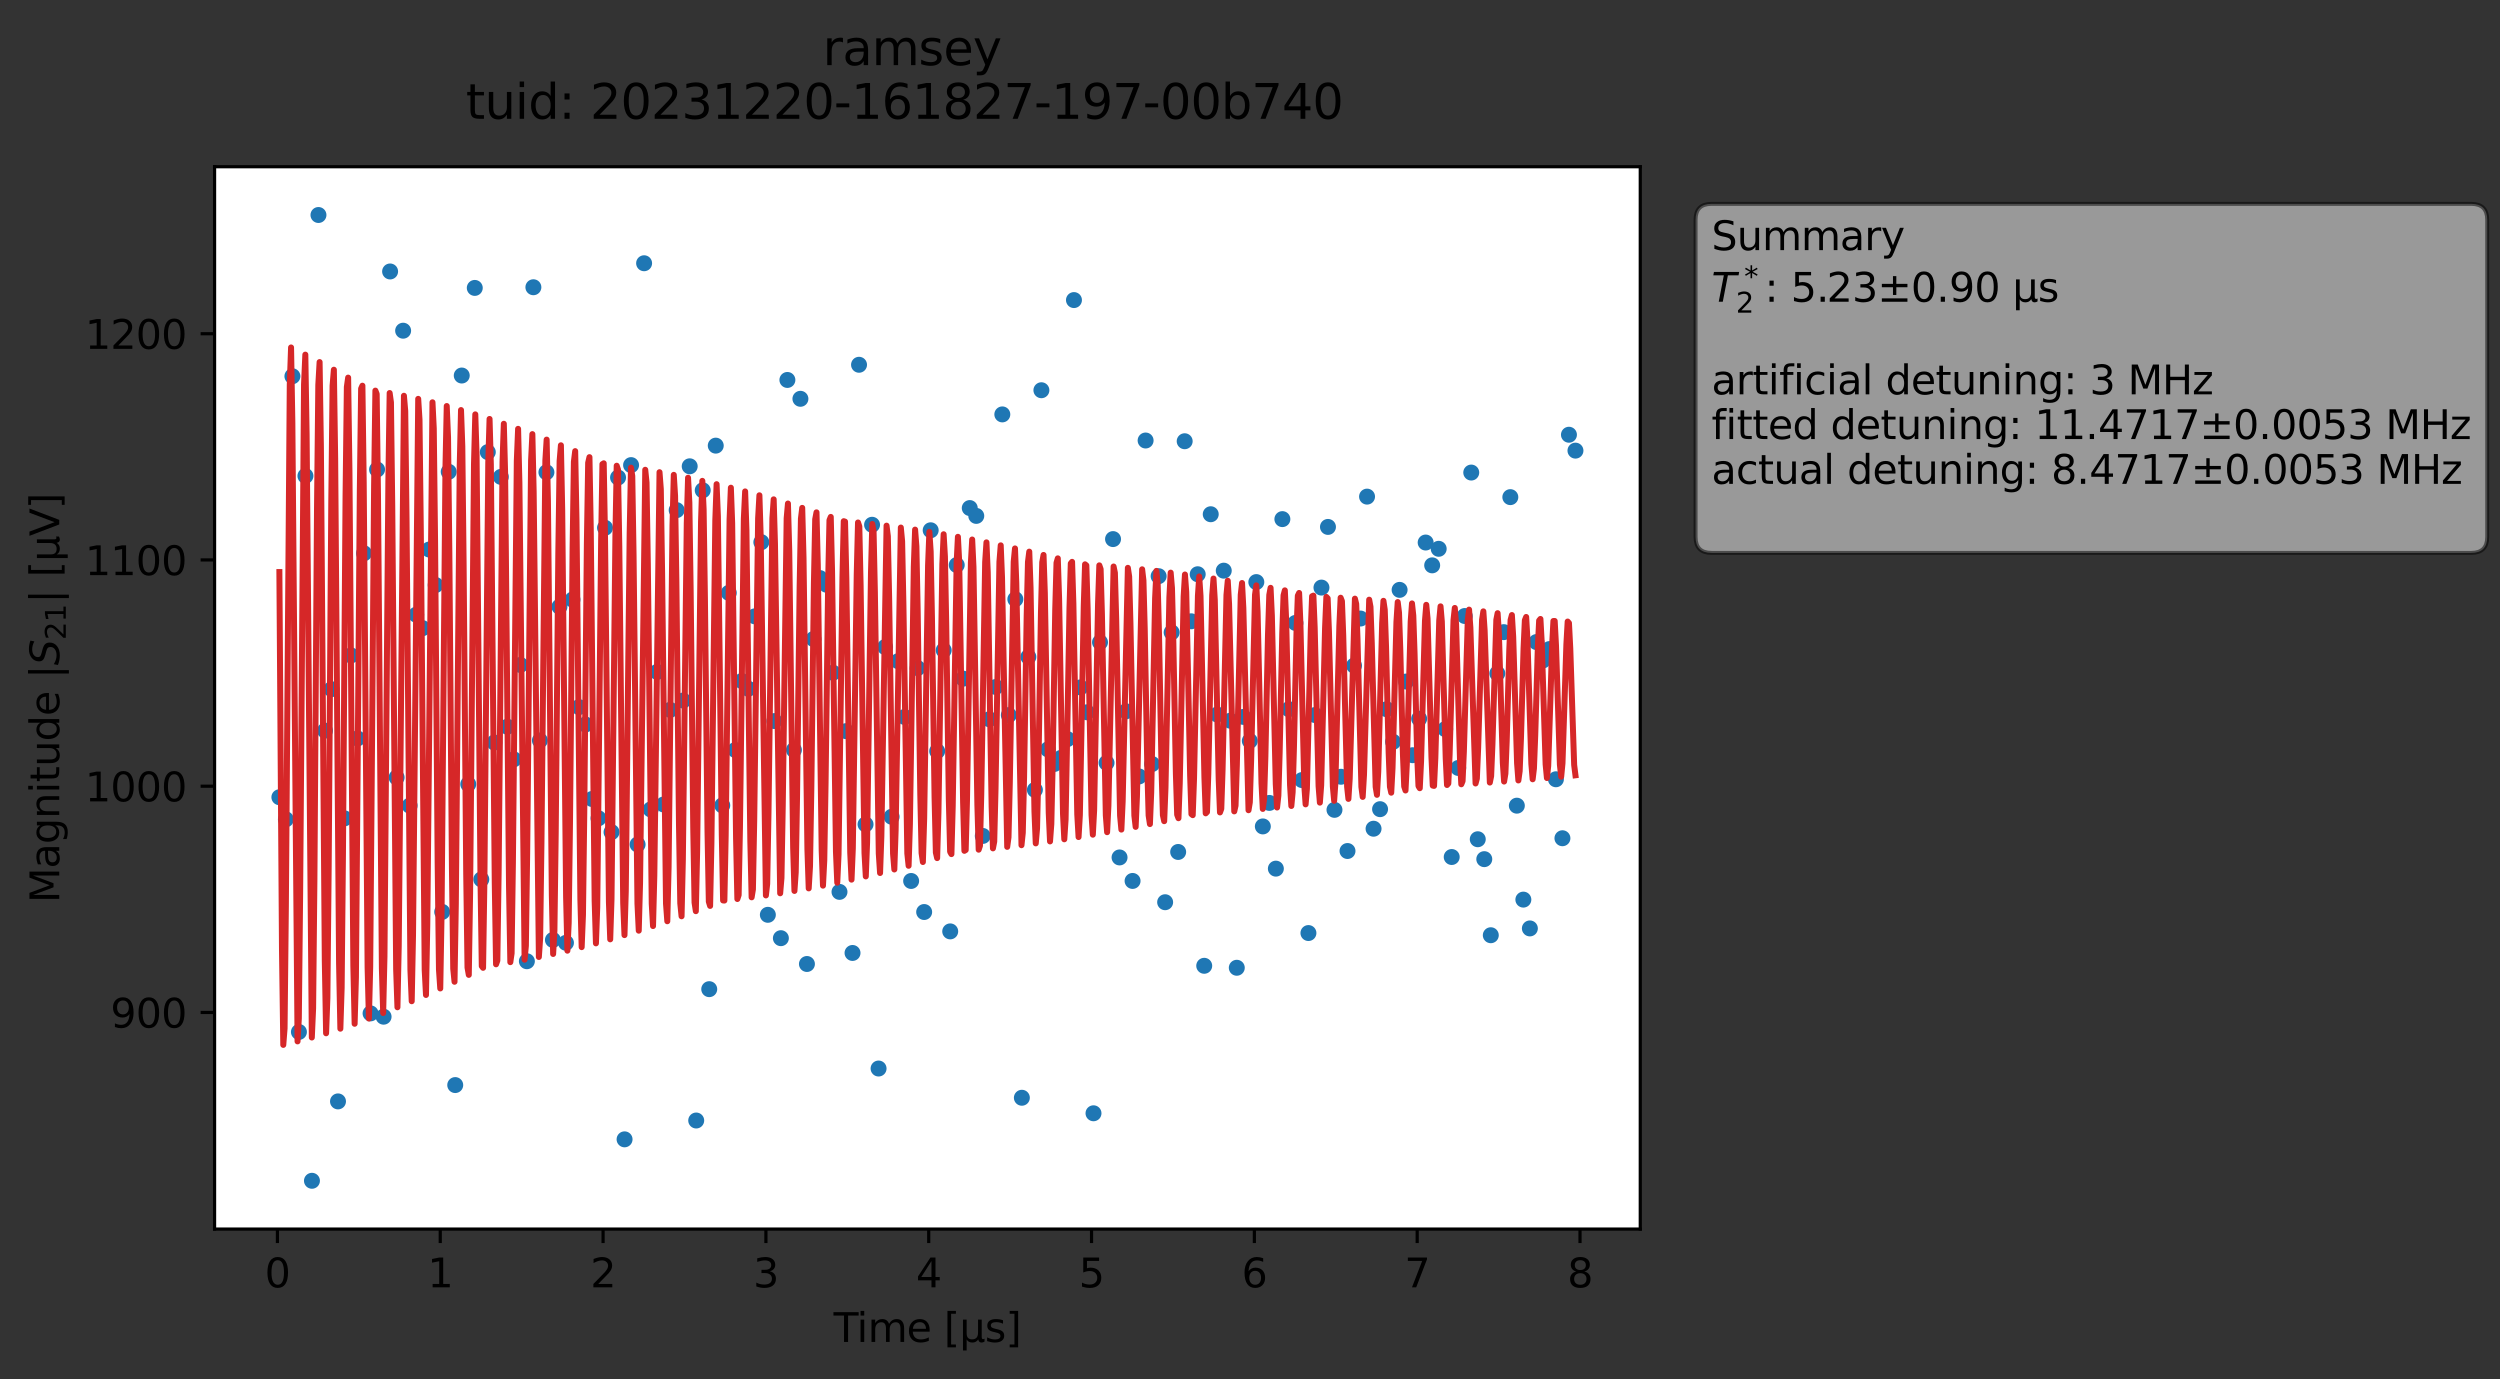 <?xml version="1.0" encoding="utf-8" standalone="no"?>
<!DOCTYPE svg PUBLIC "-//W3C//DTD SVG 1.1//EN"
  "http://www.w3.org/Graphics/SVG/1.1/DTD/svg11.dtd">
<svg xmlns:xlink="http://www.w3.org/1999/xlink" width="626.226pt" height="345.428pt" viewBox="0 0 626.226 345.428" xmlns="http://www.w3.org/2000/svg" version="1.1">
 <rect x="0" y="0" width="626.226" height="345.428" fill="#333333" stroke="none"/>
 <defs>
  <style type="text/css">*{stroke-linejoin: round; stroke-linecap: butt}</style>
 </defs>
 <g id="figure_1">
  <g id="patch_1">
   <path d="M 0 345.428 
L 626.226 345.428 
L 626.226 -0 
L 0 -0 
L 0 345.428 
z
" style="fill: none; opacity: 0"/>
  </g>
  <g id="axes_1">
   <g id="patch_2">
    <path d="M 53.75 307.872 
L 410.87 307.872 
L 410.87 41.76 
L 53.75 41.76 
z
" style="fill: #ffffff"/>
   </g>
   <g id="matplotlib.axis_1">
    <g id="xtick_1">
     <g id="line2d_1">
      <defs>
       <path id="ma4ee308780" d="M 0 0 
L 0 3.5 
" style="stroke: #000000; stroke-width: 0.8"/>
      </defs>
      <g>
       <use xlink:href="#ma4ee308780" x="69.493" y="307.872" style="stroke: #000000; stroke-width: 0.8"/>
      </g>
     </g>
     <g id="text_1">
      <!-- 0 -->
      <g transform="translate(66.312 322.47) scale(0.1 -0.1)">
       <defs>
        <path id="DejaVuSans-30" d="M 2034 4250 
Q 1547 4250 1301 3770 
Q 1056 3291 1056 2328 
Q 1056 1369 1301 889 
Q 1547 409 2034 409 
Q 2525 409 2770 889 
Q 3016 1369 3016 2328 
Q 3016 3291 2770 3770 
Q 2525 4250 2034 4250 
z
M 2034 4750 
Q 2819 4750 3233 4129 
Q 3647 3509 3647 2328 
Q 3647 1150 3233 529 
Q 2819 -91 2034 -91 
Q 1250 -91 836 529 
Q 422 1150 422 2328 
Q 422 3509 836 4129 
Q 1250 4750 2034 4750 
z
" transform="scale(0.016)"/>
       </defs>
       <use xlink:href="#DejaVuSans-30"/>
      </g>
     </g>
    </g>
    <g id="xtick_2">
     <g id="line2d_2">
      <g>
       <use xlink:href="#ma4ee308780" x="110.279" y="307.872" style="stroke: #000000; stroke-width: 0.8"/>
      </g>
     </g>
     <g id="text_2">
      <!-- 1 -->
      <g transform="translate(107.098 322.47) scale(0.1 -0.1)">
       <defs>
        <path id="DejaVuSans-31" d="M 794 531 
L 1825 531 
L 1825 4091 
L 703 3866 
L 703 4441 
L 1819 4666 
L 2450 4666 
L 2450 531 
L 3481 531 
L 3481 0 
L 794 0 
L 794 531 
z
" transform="scale(0.016)"/>
       </defs>
       <use xlink:href="#DejaVuSans-31"/>
      </g>
     </g>
    </g>
    <g id="xtick_3">
     <g id="line2d_3">
      <g>
       <use xlink:href="#ma4ee308780" x="151.065" y="307.872" style="stroke: #000000; stroke-width: 0.8"/>
      </g>
     </g>
     <g id="text_3">
      <!-- 2 -->
      <g transform="translate(147.884 322.47) scale(0.1 -0.1)">
       <defs>
        <path id="DejaVuSans-32" d="M 1228 531 
L 3431 531 
L 3431 0 
L 469 0 
L 469 531 
Q 828 903 1448 1529 
Q 2069 2156 2228 2338 
Q 2531 2678 2651 2914 
Q 2772 3150 2772 3378 
Q 2772 3750 2511 3984 
Q 2250 4219 1831 4219 
Q 1534 4219 1204 4116 
Q 875 4013 500 3803 
L 500 4441 
Q 881 4594 1212 4672 
Q 1544 4750 1819 4750 
Q 2544 4750 2975 4387 
Q 3406 4025 3406 3419 
Q 3406 3131 3298 2873 
Q 3191 2616 2906 2266 
Q 2828 2175 2409 1742 
Q 1991 1309 1228 531 
z
" transform="scale(0.016)"/>
       </defs>
       <use xlink:href="#DejaVuSans-32"/>
      </g>
     </g>
    </g>
    <g id="xtick_4">
     <g id="line2d_4">
      <g>
       <use xlink:href="#ma4ee308780" x="191.851" y="307.872" style="stroke: #000000; stroke-width: 0.8"/>
      </g>
     </g>
     <g id="text_4">
      <!-- 3 -->
      <g transform="translate(188.669 322.47) scale(0.1 -0.1)">
       <defs>
        <path id="DejaVuSans-33" d="M 2597 2516 
Q 3050 2419 3304 2112 
Q 3559 1806 3559 1356 
Q 3559 666 3084 287 
Q 2609 -91 1734 -91 
Q 1441 -91 1130 -33 
Q 819 25 488 141 
L 488 750 
Q 750 597 1062 519 
Q 1375 441 1716 441 
Q 2309 441 2620 675 
Q 2931 909 2931 1356 
Q 2931 1769 2642 2001 
Q 2353 2234 1838 2234 
L 1294 2234 
L 1294 2753 
L 1863 2753 
Q 2328 2753 2575 2939 
Q 2822 3125 2822 3475 
Q 2822 3834 2567 4026 
Q 2313 4219 1838 4219 
Q 1578 4219 1281 4162 
Q 984 4106 628 3988 
L 628 4550 
Q 988 4650 1302 4700 
Q 1616 4750 1894 4750 
Q 2613 4750 3031 4423 
Q 3450 4097 3450 3541 
Q 3450 3153 3228 2886 
Q 3006 2619 2597 2516 
z
" transform="scale(0.016)"/>
       </defs>
       <use xlink:href="#DejaVuSans-33"/>
      </g>
     </g>
    </g>
    <g id="xtick_5">
     <g id="line2d_5">
      <g>
       <use xlink:href="#ma4ee308780" x="232.636" y="307.872" style="stroke: #000000; stroke-width: 0.8"/>
      </g>
     </g>
     <g id="text_5">
      <!-- 4 -->
      <g transform="translate(229.455 322.47) scale(0.1 -0.1)">
       <defs>
        <path id="DejaVuSans-34" d="M 2419 4116 
L 825 1625 
L 2419 1625 
L 2419 4116 
z
M 2253 4666 
L 3047 4666 
L 3047 1625 
L 3713 1625 
L 3713 1100 
L 3047 1100 
L 3047 0 
L 2419 0 
L 2419 1100 
L 313 1100 
L 313 1709 
L 2253 4666 
z
" transform="scale(0.016)"/>
       </defs>
       <use xlink:href="#DejaVuSans-34"/>
      </g>
     </g>
    </g>
    <g id="xtick_6">
     <g id="line2d_6">
      <g>
       <use xlink:href="#ma4ee308780" x="273.422" y="307.872" style="stroke: #000000; stroke-width: 0.8"/>
      </g>
     </g>
     <g id="text_6">
      <!-- 5 -->
      <g transform="translate(270.241 322.47) scale(0.1 -0.1)">
       <defs>
        <path id="DejaVuSans-35" d="M 691 4666 
L 3169 4666 
L 3169 4134 
L 1269 4134 
L 1269 2991 
Q 1406 3038 1543 3061 
Q 1681 3084 1819 3084 
Q 2600 3084 3056 2656 
Q 3513 2228 3513 1497 
Q 3513 744 3044 326 
Q 2575 -91 1722 -91 
Q 1428 -91 1123 -41 
Q 819 9 494 109 
L 494 744 
Q 775 591 1075 516 
Q 1375 441 1709 441 
Q 2250 441 2565 725 
Q 2881 1009 2881 1497 
Q 2881 1984 2565 2268 
Q 2250 2553 1709 2553 
Q 1456 2553 1204 2497 
Q 953 2441 691 2322 
L 691 4666 
z
" transform="scale(0.016)"/>
       </defs>
       <use xlink:href="#DejaVuSans-35"/>
      </g>
     </g>
    </g>
    <g id="xtick_7">
     <g id="line2d_7">
      <g>
       <use xlink:href="#ma4ee308780" x="314.208" y="307.872" style="stroke: #000000; stroke-width: 0.8"/>
      </g>
     </g>
     <g id="text_7">
      <!-- 6 -->
      <g transform="translate(311.027 322.47) scale(0.1 -0.1)">
       <defs>
        <path id="DejaVuSans-36" d="M 2113 2584 
Q 1688 2584 1439 2293 
Q 1191 2003 1191 1497 
Q 1191 994 1439 701 
Q 1688 409 2113 409 
Q 2538 409 2786 701 
Q 3034 994 3034 1497 
Q 3034 2003 2786 2293 
Q 2538 2584 2113 2584 
z
M 3366 4563 
L 3366 3988 
Q 3128 4100 2886 4159 
Q 2644 4219 2406 4219 
Q 1781 4219 1451 3797 
Q 1122 3375 1075 2522 
Q 1259 2794 1537 2939 
Q 1816 3084 2150 3084 
Q 2853 3084 3261 2657 
Q 3669 2231 3669 1497 
Q 3669 778 3244 343 
Q 2819 -91 2113 -91 
Q 1303 -91 875 529 
Q 447 1150 447 2328 
Q 447 3434 972 4092 
Q 1497 4750 2381 4750 
Q 2619 4750 2861 4703 
Q 3103 4656 3366 4563 
z
" transform="scale(0.016)"/>
       </defs>
       <use xlink:href="#DejaVuSans-36"/>
      </g>
     </g>
    </g>
    <g id="xtick_8">
     <g id="line2d_8">
      <g>
       <use xlink:href="#ma4ee308780" x="354.994" y="307.872" style="stroke: #000000; stroke-width: 0.8"/>
      </g>
     </g>
     <g id="text_8">
      <!-- 7 -->
      <g transform="translate(351.812 322.47) scale(0.1 -0.1)">
       <defs>
        <path id="DejaVuSans-37" d="M 525 4666 
L 3525 4666 
L 3525 4397 
L 1831 0 
L 1172 0 
L 2766 4134 
L 525 4134 
L 525 4666 
z
" transform="scale(0.016)"/>
       </defs>
       <use xlink:href="#DejaVuSans-37"/>
      </g>
     </g>
    </g>
    <g id="xtick_9">
     <g id="line2d_9">
      <g>
       <use xlink:href="#ma4ee308780" x="395.779" y="307.872" style="stroke: #000000; stroke-width: 0.8"/>
      </g>
     </g>
     <g id="text_9">
      <!-- 8 -->
      <g transform="translate(392.598 322.47) scale(0.1 -0.1)">
       <defs>
        <path id="DejaVuSans-38" d="M 2034 2216 
Q 1584 2216 1326 1975 
Q 1069 1734 1069 1313 
Q 1069 891 1326 650 
Q 1584 409 2034 409 
Q 2484 409 2743 651 
Q 3003 894 3003 1313 
Q 3003 1734 2745 1975 
Q 2488 2216 2034 2216 
z
M 1403 2484 
Q 997 2584 770 2862 
Q 544 3141 544 3541 
Q 544 4100 942 4425 
Q 1341 4750 2034 4750 
Q 2731 4750 3128 4425 
Q 3525 4100 3525 3541 
Q 3525 3141 3298 2862 
Q 3072 2584 2669 2484 
Q 3125 2378 3379 2068 
Q 3634 1759 3634 1313 
Q 3634 634 3220 271 
Q 2806 -91 2034 -91 
Q 1263 -91 848 271 
Q 434 634 434 1313 
Q 434 1759 690 2068 
Q 947 2378 1403 2484 
z
M 1172 3481 
Q 1172 3119 1398 2916 
Q 1625 2713 2034 2713 
Q 2441 2713 2670 2916 
Q 2900 3119 2900 3481 
Q 2900 3844 2670 4047 
Q 2441 4250 2034 4250 
Q 1625 4250 1398 4047 
Q 1172 3844 1172 3481 
z
" transform="scale(0.016)"/>
       </defs>
       <use xlink:href="#DejaVuSans-38"/>
      </g>
     </g>
    </g>
    <g id="text_10">
     <!-- Time [μs] -->
     <g transform="translate(208.8 336.149) scale(0.1 -0.1)">
      <defs>
       <path id="DejaVuSans-54" d="M -19 4666 
L 3928 4666 
L 3928 4134 
L 2272 4134 
L 2272 0 
L 1638 0 
L 1638 4134 
L -19 4134 
L -19 4666 
z
" transform="scale(0.016)"/>
       <path id="DejaVuSans-69" d="M 603 3500 
L 1178 3500 
L 1178 0 
L 603 0 
L 603 3500 
z
M 603 4863 
L 1178 4863 
L 1178 4134 
L 603 4134 
L 603 4863 
z
" transform="scale(0.016)"/>
       <path id="DejaVuSans-6d" d="M 3328 2828 
Q 3544 3216 3844 3400 
Q 4144 3584 4550 3584 
Q 5097 3584 5394 3201 
Q 5691 2819 5691 2113 
L 5691 0 
L 5113 0 
L 5113 2094 
Q 5113 2597 4934 2840 
Q 4756 3084 4391 3084 
Q 3944 3084 3684 2787 
Q 3425 2491 3425 1978 
L 3425 0 
L 2847 0 
L 2847 2094 
Q 2847 2600 2669 2842 
Q 2491 3084 2119 3084 
Q 1678 3084 1418 2786 
Q 1159 2488 1159 1978 
L 1159 0 
L 581 0 
L 581 3500 
L 1159 3500 
L 1159 2956 
Q 1356 3278 1631 3431 
Q 1906 3584 2284 3584 
Q 2666 3584 2933 3390 
Q 3200 3197 3328 2828 
z
" transform="scale(0.016)"/>
       <path id="DejaVuSans-65" d="M 3597 1894 
L 3597 1613 
L 953 1613 
Q 991 1019 1311 708 
Q 1631 397 2203 397 
Q 2534 397 2845 478 
Q 3156 559 3463 722 
L 3463 178 
Q 3153 47 2828 -22 
Q 2503 -91 2169 -91 
Q 1331 -91 842 396 
Q 353 884 353 1716 
Q 353 2575 817 3079 
Q 1281 3584 2069 3584 
Q 2775 3584 3186 3129 
Q 3597 2675 3597 1894 
z
M 3022 2063 
Q 3016 2534 2758 2815 
Q 2500 3097 2075 3097 
Q 1594 3097 1305 2825 
Q 1016 2553 972 2059 
L 3022 2063 
z
" transform="scale(0.016)"/>
       <path id="DejaVuSans-20" transform="scale(0.016)"/>
       <path id="DejaVuSans-5b" d="M 550 4863 
L 1875 4863 
L 1875 4416 
L 1125 4416 
L 1125 -397 
L 1875 -397 
L 1875 -844 
L 550 -844 
L 550 4863 
z
" transform="scale(0.016)"/>
       <path id="DejaVuSans-3bc" d="M 544 -1331 
L 544 3500 
L 1119 3500 
L 1119 1325 
Q 1119 872 1334 640 
Q 1550 409 1972 409 
Q 2434 409 2667 671 
Q 2900 934 2900 1459 
L 2900 3500 
L 3475 3500 
L 3475 806 
Q 3475 619 3529 530 
Q 3584 441 3700 441 
Q 3728 441 3778 458 
Q 3828 475 3916 513 
L 3916 50 
Q 3788 -22 3673 -56 
Q 3559 -91 3450 -91 
Q 3234 -91 3106 31 
Q 2978 153 2931 403 
Q 2775 156 2548 32 
Q 2322 -91 2016 -91 
Q 1697 -91 1473 31 
Q 1250 153 1119 397 
L 1119 -1331 
L 544 -1331 
z
" transform="scale(0.016)"/>
       <path id="DejaVuSans-73" d="M 2834 3397 
L 2834 2853 
Q 2591 2978 2328 3040 
Q 2066 3103 1784 3103 
Q 1356 3103 1142 2972 
Q 928 2841 928 2578 
Q 928 2378 1081 2264 
Q 1234 2150 1697 2047 
L 1894 2003 
Q 2506 1872 2764 1633 
Q 3022 1394 3022 966 
Q 3022 478 2636 193 
Q 2250 -91 1575 -91 
Q 1294 -91 989 -36 
Q 684 19 347 128 
L 347 722 
Q 666 556 975 473 
Q 1284 391 1588 391 
Q 1994 391 2212 530 
Q 2431 669 2431 922 
Q 2431 1156 2273 1281 
Q 2116 1406 1581 1522 
L 1381 1569 
Q 847 1681 609 1914 
Q 372 2147 372 2553 
Q 372 3047 722 3315 
Q 1072 3584 1716 3584 
Q 2034 3584 2315 3537 
Q 2597 3491 2834 3397 
z
" transform="scale(0.016)"/>
       <path id="DejaVuSans-5d" d="M 1947 4863 
L 1947 -844 
L 622 -844 
L 622 -397 
L 1369 -397 
L 1369 4416 
L 622 4416 
L 622 4863 
L 1947 4863 
z
" transform="scale(0.016)"/>
      </defs>
      <use xlink:href="#DejaVuSans-54"/>
      <use xlink:href="#DejaVuSans-69" x="57.959"/>
      <use xlink:href="#DejaVuSans-6d" x="85.742"/>
      <use xlink:href="#DejaVuSans-65" x="183.154"/>
      <use xlink:href="#DejaVuSans-20" x="244.678"/>
      <use xlink:href="#DejaVuSans-5b" x="276.465"/>
      <use xlink:href="#DejaVuSans-3bc" x="315.479"/>
      <use xlink:href="#DejaVuSans-73" x="379.102"/>
      <use xlink:href="#DejaVuSans-5d" x="431.201"/>
     </g>
    </g>
   </g>
   <g id="matplotlib.axis_2">
    <g id="ytick_1">
     <g id="line2d_10">
      <defs>
       <path id="mb964029735" d="M 0 0 
L -3.5 0 
" style="stroke: #000000; stroke-width: 0.8"/>
      </defs>
      <g>
       <use xlink:href="#mb964029735" x="53.75" y="253.614" style="stroke: #000000; stroke-width: 0.8"/>
      </g>
     </g>
     <g id="text_11">
      <!-- 900 -->
      <g transform="translate(27.663 257.414) scale(0.1 -0.1)">
       <defs>
        <path id="DejaVuSans-39" d="M 703 97 
L 703 672 
Q 941 559 1184 500 
Q 1428 441 1663 441 
Q 2288 441 2617 861 
Q 2947 1281 2994 2138 
Q 2813 1869 2534 1725 
Q 2256 1581 1919 1581 
Q 1219 1581 811 2004 
Q 403 2428 403 3163 
Q 403 3881 828 4315 
Q 1253 4750 1959 4750 
Q 2769 4750 3195 4129 
Q 3622 3509 3622 2328 
Q 3622 1225 3098 567 
Q 2575 -91 1691 -91 
Q 1453 -91 1209 -44 
Q 966 3 703 97 
z
M 1959 2075 
Q 2384 2075 2632 2365 
Q 2881 2656 2881 3163 
Q 2881 3666 2632 3958 
Q 2384 4250 1959 4250 
Q 1534 4250 1286 3958 
Q 1038 3666 1038 3163 
Q 1038 2656 1286 2365 
Q 1534 2075 1959 2075 
z
" transform="scale(0.016)"/>
       </defs>
       <use xlink:href="#DejaVuSans-39"/>
       <use xlink:href="#DejaVuSans-30" x="63.623"/>
       <use xlink:href="#DejaVuSans-30" x="127.246"/>
      </g>
     </g>
    </g>
    <g id="ytick_2">
     <g id="line2d_11">
      <g>
       <use xlink:href="#mb964029735" x="53.75" y="196.94" style="stroke: #000000; stroke-width: 0.8"/>
      </g>
     </g>
     <g id="text_12">
      <!-- 1000 -->
      <g transform="translate(21.3 200.739) scale(0.1 -0.1)">
       <use xlink:href="#DejaVuSans-31"/>
       <use xlink:href="#DejaVuSans-30" x="63.623"/>
       <use xlink:href="#DejaVuSans-30" x="127.246"/>
       <use xlink:href="#DejaVuSans-30" x="190.869"/>
      </g>
     </g>
    </g>
    <g id="ytick_3">
     <g id="line2d_12">
      <g>
       <use xlink:href="#mb964029735" x="53.75" y="140.265" style="stroke: #000000; stroke-width: 0.8"/>
      </g>
     </g>
     <g id="text_13">
      <!-- 1100 -->
      <g transform="translate(21.3 144.065) scale(0.1 -0.1)">
       <use xlink:href="#DejaVuSans-31"/>
       <use xlink:href="#DejaVuSans-31" x="63.623"/>
       <use xlink:href="#DejaVuSans-30" x="127.246"/>
       <use xlink:href="#DejaVuSans-30" x="190.869"/>
      </g>
     </g>
    </g>
    <g id="ytick_4">
     <g id="line2d_13">
      <g>
       <use xlink:href="#mb964029735" x="53.75" y="83.591" style="stroke: #000000; stroke-width: 0.8"/>
      </g>
     </g>
     <g id="text_14">
      <!-- 1200 -->
      <g transform="translate(21.3 87.39) scale(0.1 -0.1)">
       <use xlink:href="#DejaVuSans-31"/>
       <use xlink:href="#DejaVuSans-32" x="63.623"/>
       <use xlink:href="#DejaVuSans-30" x="127.246"/>
       <use xlink:href="#DejaVuSans-30" x="190.869"/>
      </g>
     </g>
    </g>
    <g id="text_15">
     <!-- Magnitude |$S_{21}|$ [μV] -->
     <g transform="translate(14.9 226.166) rotate(-90) scale(0.1 -0.1)">
      <defs>
       <path id="DejaVuSans-4d" d="M 628 4666 
L 1569 4666 
L 2759 1491 
L 3956 4666 
L 4897 4666 
L 4897 0 
L 4281 0 
L 4281 4097 
L 3078 897 
L 2444 897 
L 1241 4097 
L 1241 0 
L 628 0 
L 628 4666 
z
" transform="scale(0.016)"/>
       <path id="DejaVuSans-61" d="M 2194 1759 
Q 1497 1759 1228 1600 
Q 959 1441 959 1056 
Q 959 750 1161 570 
Q 1363 391 1709 391 
Q 2188 391 2477 730 
Q 2766 1069 2766 1631 
L 2766 1759 
L 2194 1759 
z
M 3341 1997 
L 3341 0 
L 2766 0 
L 2766 531 
Q 2569 213 2275 61 
Q 1981 -91 1556 -91 
Q 1019 -91 701 211 
Q 384 513 384 1019 
Q 384 1609 779 1909 
Q 1175 2209 1959 2209 
L 2766 2209 
L 2766 2266 
Q 2766 2663 2505 2880 
Q 2244 3097 1772 3097 
Q 1472 3097 1187 3025 
Q 903 2953 641 2809 
L 641 3341 
Q 956 3463 1253 3523 
Q 1550 3584 1831 3584 
Q 2591 3584 2966 3190 
Q 3341 2797 3341 1997 
z
" transform="scale(0.016)"/>
       <path id="DejaVuSans-67" d="M 2906 1791 
Q 2906 2416 2648 2759 
Q 2391 3103 1925 3103 
Q 1463 3103 1205 2759 
Q 947 2416 947 1791 
Q 947 1169 1205 825 
Q 1463 481 1925 481 
Q 2391 481 2648 825 
Q 2906 1169 2906 1791 
z
M 3481 434 
Q 3481 -459 3084 -895 
Q 2688 -1331 1869 -1331 
Q 1566 -1331 1297 -1286 
Q 1028 -1241 775 -1147 
L 775 -588 
Q 1028 -725 1275 -790 
Q 1522 -856 1778 -856 
Q 2344 -856 2625 -561 
Q 2906 -266 2906 331 
L 2906 616 
Q 2728 306 2450 153 
Q 2172 0 1784 0 
Q 1141 0 747 490 
Q 353 981 353 1791 
Q 353 2603 747 3093 
Q 1141 3584 1784 3584 
Q 2172 3584 2450 3431 
Q 2728 3278 2906 2969 
L 2906 3500 
L 3481 3500 
L 3481 434 
z
" transform="scale(0.016)"/>
       <path id="DejaVuSans-6e" d="M 3513 2113 
L 3513 0 
L 2938 0 
L 2938 2094 
Q 2938 2591 2744 2837 
Q 2550 3084 2163 3084 
Q 1697 3084 1428 2787 
Q 1159 2491 1159 1978 
L 1159 0 
L 581 0 
L 581 3500 
L 1159 3500 
L 1159 2956 
Q 1366 3272 1645 3428 
Q 1925 3584 2291 3584 
Q 2894 3584 3203 3211 
Q 3513 2838 3513 2113 
z
" transform="scale(0.016)"/>
       <path id="DejaVuSans-74" d="M 1172 4494 
L 1172 3500 
L 2356 3500 
L 2356 3053 
L 1172 3053 
L 1172 1153 
Q 1172 725 1289 603 
Q 1406 481 1766 481 
L 2356 481 
L 2356 0 
L 1766 0 
Q 1100 0 847 248 
Q 594 497 594 1153 
L 594 3053 
L 172 3053 
L 172 3500 
L 594 3500 
L 594 4494 
L 1172 4494 
z
" transform="scale(0.016)"/>
       <path id="DejaVuSans-75" d="M 544 1381 
L 544 3500 
L 1119 3500 
L 1119 1403 
Q 1119 906 1312 657 
Q 1506 409 1894 409 
Q 2359 409 2629 706 
Q 2900 1003 2900 1516 
L 2900 3500 
L 3475 3500 
L 3475 0 
L 2900 0 
L 2900 538 
Q 2691 219 2414 64 
Q 2138 -91 1772 -91 
Q 1169 -91 856 284 
Q 544 659 544 1381 
z
M 1991 3584 
L 1991 3584 
z
" transform="scale(0.016)"/>
       <path id="DejaVuSans-64" d="M 2906 2969 
L 2906 4863 
L 3481 4863 
L 3481 0 
L 2906 0 
L 2906 525 
Q 2725 213 2448 61 
Q 2172 -91 1784 -91 
Q 1150 -91 751 415 
Q 353 922 353 1747 
Q 353 2572 751 3078 
Q 1150 3584 1784 3584 
Q 2172 3584 2448 3432 
Q 2725 3281 2906 2969 
z
M 947 1747 
Q 947 1113 1208 752 
Q 1469 391 1925 391 
Q 2381 391 2643 752 
Q 2906 1113 2906 1747 
Q 2906 2381 2643 2742 
Q 2381 3103 1925 3103 
Q 1469 3103 1208 2742 
Q 947 2381 947 1747 
z
" transform="scale(0.016)"/>
       <path id="DejaVuSans-7c" d="M 1344 4891 
L 1344 -1509 
L 813 -1509 
L 813 4891 
L 1344 4891 
z
" transform="scale(0.016)"/>
       <path id="DejaVuSans-Oblique-53" d="M 3859 4513 
L 3738 3897 
Q 3422 4066 3111 4152 
Q 2800 4238 2509 4238 
Q 1944 4238 1609 3991 
Q 1275 3744 1275 3334 
Q 1275 3109 1398 2989 
Q 1522 2869 2034 2731 
L 2413 2638 
Q 3053 2472 3303 2217 
Q 3553 1963 3553 1503 
Q 3553 797 2998 353 
Q 2444 -91 1538 -91 
Q 1166 -91 791 -17 
Q 416 56 38 206 
L 166 856 
Q 513 641 861 531 
Q 1209 422 1556 422 
Q 2147 422 2503 684 
Q 2859 947 2859 1369 
Q 2859 1650 2717 1795 
Q 2575 1941 2106 2059 
L 1728 2156 
Q 1081 2325 845 2545 
Q 609 2766 609 3163 
Q 609 3859 1145 4304 
Q 1681 4750 2541 4750 
Q 2875 4750 3203 4690 
Q 3531 4631 3859 4513 
z
" transform="scale(0.016)"/>
       <path id="DejaVuSans-56" d="M 1831 0 
L 50 4666 
L 709 4666 
L 2188 738 
L 3669 4666 
L 4325 4666 
L 2547 0 
L 1831 0 
z
" transform="scale(0.016)"/>
      </defs>
      <use xlink:href="#DejaVuSans-4d" transform="translate(0 0.578)"/>
      <use xlink:href="#DejaVuSans-61" transform="translate(86.279 0.578)"/>
      <use xlink:href="#DejaVuSans-67" transform="translate(147.559 0.578)"/>
      <use xlink:href="#DejaVuSans-6e" transform="translate(211.035 0.578)"/>
      <use xlink:href="#DejaVuSans-69" transform="translate(274.414 0.578)"/>
      <use xlink:href="#DejaVuSans-74" transform="translate(302.197 0.578)"/>
      <use xlink:href="#DejaVuSans-75" transform="translate(341.406 0.578)"/>
      <use xlink:href="#DejaVuSans-64" transform="translate(404.785 0.578)"/>
      <use xlink:href="#DejaVuSans-65" transform="translate(468.262 0.578)"/>
      <use xlink:href="#DejaVuSans-20" transform="translate(529.785 0.578)"/>
      <use xlink:href="#DejaVuSans-7c" transform="translate(561.572 0.578)"/>
      <use xlink:href="#DejaVuSans-Oblique-53" transform="translate(595.264 0.578)"/>
      <use xlink:href="#DejaVuSans-32" transform="translate(658.74 -15.828) scale(0.7)"/>
      <use xlink:href="#DejaVuSans-31" transform="translate(703.276 -15.828) scale(0.7)"/>
      <use xlink:href="#DejaVuSans-7c" transform="translate(750.547 0.578)"/>
      <use xlink:href="#DejaVuSans-20" transform="translate(784.238 0.578)"/>
      <use xlink:href="#DejaVuSans-5b" transform="translate(816.025 0.578)"/>
      <use xlink:href="#DejaVuSans-3bc" transform="translate(855.039 0.578)"/>
      <use xlink:href="#DejaVuSans-56" transform="translate(918.662 0.578)"/>
      <use xlink:href="#DejaVuSans-5d" transform="translate(987.07 0.578)"/>
     </g>
    </g>
   </g>
   <g id="line2d_14">
    <defs>
     <path id="m29d65393f8" d="M 0 1.5 
C 0.398 1.5 0.779 1.342 1.061 1.061 
C 1.342 0.779 1.5 0.398 1.5 0 
C 1.5 -0.398 1.342 -0.779 1.061 -1.061 
C 0.779 -1.342 0.398 -1.5 0 -1.5 
C -0.398 -1.5 -0.779 -1.342 -1.061 -1.061 
C -1.342 -0.779 -1.5 -0.398 -1.5 0 
C -1.5 0.398 -1.342 0.779 -1.061 1.061 
C -0.779 1.342 -0.398 1.5 0 1.5 
z
" style="stroke: #1f77b4"/>
    </defs>
    <g clip-path="url(#p3505e9e238)">
     <use xlink:href="#m29d65393f8" x="69.983" y="199.698" style="fill: #1f77b4; stroke: #1f77b4"/>
     <use xlink:href="#m29d65393f8" x="71.614" y="205.237" style="fill: #1f77b4; stroke: #1f77b4"/>
     <use xlink:href="#m29d65393f8" x="73.246" y="94.246" style="fill: #1f77b4; stroke: #1f77b4"/>
     <use xlink:href="#m29d65393f8" x="74.877" y="258.496" style="fill: #1f77b4; stroke: #1f77b4"/>
     <use xlink:href="#m29d65393f8" x="76.508" y="119.216" style="fill: #1f77b4; stroke: #1f77b4"/>
     <use xlink:href="#m29d65393f8" x="78.14" y="295.776" style="fill: #1f77b4; stroke: #1f77b4"/>
     <use xlink:href="#m29d65393f8" x="79.771" y="53.856" style="fill: #1f77b4; stroke: #1f77b4"/>
     <use xlink:href="#m29d65393f8" x="81.403" y="183.02" style="fill: #1f77b4; stroke: #1f77b4"/>
     <use xlink:href="#m29d65393f8" x="83.034" y="172.636" style="fill: #1f77b4; stroke: #1f77b4"/>
     <use xlink:href="#m29d65393f8" x="84.666" y="275.891" style="fill: #1f77b4; stroke: #1f77b4"/>
     <use xlink:href="#m29d65393f8" x="86.297" y="204.993" style="fill: #1f77b4; stroke: #1f77b4"/>
     <use xlink:href="#m29d65393f8" x="87.928" y="164.18" style="fill: #1f77b4; stroke: #1f77b4"/>
     <use xlink:href="#m29d65393f8" x="89.56" y="184.978" style="fill: #1f77b4; stroke: #1f77b4"/>
     <use xlink:href="#m29d65393f8" x="91.191" y="138.596" style="fill: #1f77b4; stroke: #1f77b4"/>
     <use xlink:href="#m29d65393f8" x="92.823" y="253.844" style="fill: #1f77b4; stroke: #1f77b4"/>
     <use xlink:href="#m29d65393f8" x="94.454" y="117.613" style="fill: #1f77b4; stroke: #1f77b4"/>
     <use xlink:href="#m29d65393f8" x="96.086" y="254.672" style="fill: #1f77b4; stroke: #1f77b4"/>
     <use xlink:href="#m29d65393f8" x="97.717" y="68" style="fill: #1f77b4; stroke: #1f77b4"/>
     <use xlink:href="#m29d65393f8" x="99.348" y="194.749" style="fill: #1f77b4; stroke: #1f77b4"/>
     <use xlink:href="#m29d65393f8" x="100.98" y="82.837" style="fill: #1f77b4; stroke: #1f77b4"/>
     <use xlink:href="#m29d65393f8" x="102.611" y="201.804" style="fill: #1f77b4; stroke: #1f77b4"/>
     <use xlink:href="#m29d65393f8" x="104.243" y="153.979" style="fill: #1f77b4; stroke: #1f77b4"/>
     <use xlink:href="#m29d65393f8" x="105.874" y="157.355" style="fill: #1f77b4; stroke: #1f77b4"/>
     <use xlink:href="#m29d65393f8" x="107.506" y="137.653" style="fill: #1f77b4; stroke: #1f77b4"/>
     <use xlink:href="#m29d65393f8" x="109.137" y="146.543" style="fill: #1f77b4; stroke: #1f77b4"/>
     <use xlink:href="#m29d65393f8" x="110.768" y="228.425" style="fill: #1f77b4; stroke: #1f77b4"/>
     <use xlink:href="#m29d65393f8" x="112.4" y="118.18" style="fill: #1f77b4; stroke: #1f77b4"/>
     <use xlink:href="#m29d65393f8" x="114.031" y="271.8" style="fill: #1f77b4; stroke: #1f77b4"/>
     <use xlink:href="#m29d65393f8" x="115.663" y="94.066" style="fill: #1f77b4; stroke: #1f77b4"/>
     <use xlink:href="#m29d65393f8" x="117.294" y="196.431" style="fill: #1f77b4; stroke: #1f77b4"/>
     <use xlink:href="#m29d65393f8" x="118.926" y="72.121" style="fill: #1f77b4; stroke: #1f77b4"/>
     <use xlink:href="#m29d65393f8" x="120.557" y="220.28" style="fill: #1f77b4; stroke: #1f77b4"/>
     <use xlink:href="#m29d65393f8" x="122.188" y="113.247" style="fill: #1f77b4; stroke: #1f77b4"/>
     <use xlink:href="#m29d65393f8" x="123.82" y="185.997" style="fill: #1f77b4; stroke: #1f77b4"/>
     <use xlink:href="#m29d65393f8" x="125.451" y="119.457" style="fill: #1f77b4; stroke: #1f77b4"/>
     <use xlink:href="#m29d65393f8" x="127.083" y="182.039" style="fill: #1f77b4; stroke: #1f77b4"/>
     <use xlink:href="#m29d65393f8" x="128.714" y="190.205" style="fill: #1f77b4; stroke: #1f77b4"/>
     <use xlink:href="#m29d65393f8" x="130.346" y="166.56" style="fill: #1f77b4; stroke: #1f77b4"/>
     <use xlink:href="#m29d65393f8" x="131.977" y="240.779" style="fill: #1f77b4; stroke: #1f77b4"/>
     <use xlink:href="#m29d65393f8" x="133.608" y="71.951" style="fill: #1f77b4; stroke: #1f77b4"/>
     <use xlink:href="#m29d65393f8" x="135.24" y="185.484" style="fill: #1f77b4; stroke: #1f77b4"/>
     <use xlink:href="#m29d65393f8" x="136.871" y="118.307" style="fill: #1f77b4; stroke: #1f77b4"/>
     <use xlink:href="#m29d65393f8" x="138.503" y="235.442" style="fill: #1f77b4; stroke: #1f77b4"/>
     <use xlink:href="#m29d65393f8" x="140.134" y="151.981" style="fill: #1f77b4; stroke: #1f77b4"/>
     <use xlink:href="#m29d65393f8" x="141.766" y="236.164" style="fill: #1f77b4; stroke: #1f77b4"/>
     <use xlink:href="#m29d65393f8" x="143.397" y="150.193" style="fill: #1f77b4; stroke: #1f77b4"/>
     <use xlink:href="#m29d65393f8" x="145.029" y="177.123" style="fill: #1f77b4; stroke: #1f77b4"/>
     <use xlink:href="#m29d65393f8" x="146.66" y="181.486" style="fill: #1f77b4; stroke: #1f77b4"/>
     <use xlink:href="#m29d65393f8" x="148.291" y="200.139" style="fill: #1f77b4; stroke: #1f77b4"/>
     <use xlink:href="#m29d65393f8" x="149.923" y="204.975" style="fill: #1f77b4; stroke: #1f77b4"/>
     <use xlink:href="#m29d65393f8" x="151.554" y="132.206" style="fill: #1f77b4; stroke: #1f77b4"/>
     <use xlink:href="#m29d65393f8" x="153.186" y="208.441" style="fill: #1f77b4; stroke: #1f77b4"/>
     <use xlink:href="#m29d65393f8" x="154.817" y="119.618" style="fill: #1f77b4; stroke: #1f77b4"/>
     <use xlink:href="#m29d65393f8" x="156.449" y="285.395" style="fill: #1f77b4; stroke: #1f77b4"/>
     <use xlink:href="#m29d65393f8" x="158.08" y="116.504" style="fill: #1f77b4; stroke: #1f77b4"/>
     <use xlink:href="#m29d65393f8" x="159.711" y="211.537" style="fill: #1f77b4; stroke: #1f77b4"/>
     <use xlink:href="#m29d65393f8" x="161.343" y="65.942" style="fill: #1f77b4; stroke: #1f77b4"/>
     <use xlink:href="#m29d65393f8" x="162.974" y="202.756" style="fill: #1f77b4; stroke: #1f77b4"/>
     <use xlink:href="#m29d65393f8" x="164.606" y="168.306" style="fill: #1f77b4; stroke: #1f77b4"/>
     <use xlink:href="#m29d65393f8" x="166.237" y="201.515" style="fill: #1f77b4; stroke: #1f77b4"/>
     <use xlink:href="#m29d65393f8" x="167.869" y="177.816" style="fill: #1f77b4; stroke: #1f77b4"/>
     <use xlink:href="#m29d65393f8" x="169.5" y="127.784" style="fill: #1f77b4; stroke: #1f77b4"/>
     <use xlink:href="#m29d65393f8" x="171.131" y="175.479" style="fill: #1f77b4; stroke: #1f77b4"/>
     <use xlink:href="#m29d65393f8" x="172.763" y="116.804" style="fill: #1f77b4; stroke: #1f77b4"/>
     <use xlink:href="#m29d65393f8" x="174.394" y="280.678" style="fill: #1f77b4; stroke: #1f77b4"/>
     <use xlink:href="#m29d65393f8" x="176.026" y="122.82" style="fill: #1f77b4; stroke: #1f77b4"/>
     <use xlink:href="#m29d65393f8" x="177.657" y="247.776" style="fill: #1f77b4; stroke: #1f77b4"/>
     <use xlink:href="#m29d65393f8" x="179.289" y="111.629" style="fill: #1f77b4; stroke: #1f77b4"/>
     <use xlink:href="#m29d65393f8" x="180.92" y="201.742" style="fill: #1f77b4; stroke: #1f77b4"/>
     <use xlink:href="#m29d65393f8" x="182.551" y="148.505" style="fill: #1f77b4; stroke: #1f77b4"/>
     <use xlink:href="#m29d65393f8" x="184.183" y="187.866" style="fill: #1f77b4; stroke: #1f77b4"/>
     <use xlink:href="#m29d65393f8" x="185.814" y="170.586" style="fill: #1f77b4; stroke: #1f77b4"/>
     <use xlink:href="#m29d65393f8" x="187.446" y="172.528" style="fill: #1f77b4; stroke: #1f77b4"/>
     <use xlink:href="#m29d65393f8" x="189.077" y="154.389" style="fill: #1f77b4; stroke: #1f77b4"/>
     <use xlink:href="#m29d65393f8" x="190.709" y="135.811" style="fill: #1f77b4; stroke: #1f77b4"/>
     <use xlink:href="#m29d65393f8" x="192.34" y="229.152" style="fill: #1f77b4; stroke: #1f77b4"/>
     <use xlink:href="#m29d65393f8" x="193.971" y="180.62" style="fill: #1f77b4; stroke: #1f77b4"/>
     <use xlink:href="#m29d65393f8" x="195.603" y="235.005" style="fill: #1f77b4; stroke: #1f77b4"/>
     <use xlink:href="#m29d65393f8" x="197.234" y="95.176" style="fill: #1f77b4; stroke: #1f77b4"/>
     <use xlink:href="#m29d65393f8" x="198.866" y="187.864" style="fill: #1f77b4; stroke: #1f77b4"/>
     <use xlink:href="#m29d65393f8" x="200.497" y="99.896" style="fill: #1f77b4; stroke: #1f77b4"/>
     <use xlink:href="#m29d65393f8" x="202.129" y="241.471" style="fill: #1f77b4; stroke: #1f77b4"/>
     <use xlink:href="#m29d65393f8" x="203.76" y="160.074" style="fill: #1f77b4; stroke: #1f77b4"/>
     <use xlink:href="#m29d65393f8" x="205.391" y="144.803" style="fill: #1f77b4; stroke: #1f77b4"/>
     <use xlink:href="#m29d65393f8" x="207.023" y="146.471" style="fill: #1f77b4; stroke: #1f77b4"/>
     <use xlink:href="#m29d65393f8" x="208.654" y="168.514" style="fill: #1f77b4; stroke: #1f77b4"/>
     <use xlink:href="#m29d65393f8" x="210.286" y="223.408" style="fill: #1f77b4; stroke: #1f77b4"/>
     <use xlink:href="#m29d65393f8" x="211.917" y="183.147" style="fill: #1f77b4; stroke: #1f77b4"/>
     <use xlink:href="#m29d65393f8" x="213.549" y="238.709" style="fill: #1f77b4; stroke: #1f77b4"/>
     <use xlink:href="#m29d65393f8" x="215.18" y="91.372" style="fill: #1f77b4; stroke: #1f77b4"/>
     <use xlink:href="#m29d65393f8" x="216.811" y="206.493" style="fill: #1f77b4; stroke: #1f77b4"/>
     <use xlink:href="#m29d65393f8" x="218.443" y="131.449" style="fill: #1f77b4; stroke: #1f77b4"/>
     <use xlink:href="#m29d65393f8" x="220.074" y="267.656" style="fill: #1f77b4; stroke: #1f77b4"/>
     <use xlink:href="#m29d65393f8" x="221.706" y="162.079" style="fill: #1f77b4; stroke: #1f77b4"/>
     <use xlink:href="#m29d65393f8" x="223.337" y="204.589" style="fill: #1f77b4; stroke: #1f77b4"/>
     <use xlink:href="#m29d65393f8" x="224.969" y="165.622" style="fill: #1f77b4; stroke: #1f77b4"/>
     <use xlink:href="#m29d65393f8" x="226.6" y="179.593" style="fill: #1f77b4; stroke: #1f77b4"/>
     <use xlink:href="#m29d65393f8" x="228.231" y="220.675" style="fill: #1f77b4; stroke: #1f77b4"/>
     <use xlink:href="#m29d65393f8" x="229.863" y="167.357" style="fill: #1f77b4; stroke: #1f77b4"/>
     <use xlink:href="#m29d65393f8" x="231.494" y="228.452" style="fill: #1f77b4; stroke: #1f77b4"/>
     <use xlink:href="#m29d65393f8" x="233.126" y="132.829" style="fill: #1f77b4; stroke: #1f77b4"/>
     <use xlink:href="#m29d65393f8" x="234.757" y="188.161" style="fill: #1f77b4; stroke: #1f77b4"/>
     <use xlink:href="#m29d65393f8" x="236.389" y="162.882" style="fill: #1f77b4; stroke: #1f77b4"/>
     <use xlink:href="#m29d65393f8" x="238.02" y="233.304" style="fill: #1f77b4; stroke: #1f77b4"/>
     <use xlink:href="#m29d65393f8" x="239.651" y="141.532" style="fill: #1f77b4; stroke: #1f77b4"/>
     <use xlink:href="#m29d65393f8" x="241.283" y="169.999" style="fill: #1f77b4; stroke: #1f77b4"/>
     <use xlink:href="#m29d65393f8" x="242.914" y="127.263" style="fill: #1f77b4; stroke: #1f77b4"/>
     <use xlink:href="#m29d65393f8" x="244.546" y="129.228" style="fill: #1f77b4; stroke: #1f77b4"/>
     <use xlink:href="#m29d65393f8" x="246.177" y="209.394" style="fill: #1f77b4; stroke: #1f77b4"/>
     <use xlink:href="#m29d65393f8" x="247.809" y="180.165" style="fill: #1f77b4; stroke: #1f77b4"/>
     <use xlink:href="#m29d65393f8" x="249.44" y="172.083" style="fill: #1f77b4; stroke: #1f77b4"/>
     <use xlink:href="#m29d65393f8" x="251.071" y="103.804" style="fill: #1f77b4; stroke: #1f77b4"/>
     <use xlink:href="#m29d65393f8" x="252.703" y="179.126" style="fill: #1f77b4; stroke: #1f77b4"/>
     <use xlink:href="#m29d65393f8" x="254.334" y="150.103" style="fill: #1f77b4; stroke: #1f77b4"/>
     <use xlink:href="#m29d65393f8" x="255.966" y="274.978" style="fill: #1f77b4; stroke: #1f77b4"/>
     <use xlink:href="#m29d65393f8" x="257.597" y="164.554" style="fill: #1f77b4; stroke: #1f77b4"/>
     <use xlink:href="#m29d65393f8" x="259.229" y="197.857" style="fill: #1f77b4; stroke: #1f77b4"/>
     <use xlink:href="#m29d65393f8" x="260.86" y="97.75" style="fill: #1f77b4; stroke: #1f77b4"/>
     <use xlink:href="#m29d65393f8" x="262.491" y="187.712" style="fill: #1f77b4; stroke: #1f77b4"/>
     <use xlink:href="#m29d65393f8" x="264.123" y="191.365" style="fill: #1f77b4; stroke: #1f77b4"/>
     <use xlink:href="#m29d65393f8" x="265.754" y="189.839" style="fill: #1f77b4; stroke: #1f77b4"/>
     <use xlink:href="#m29d65393f8" x="267.386" y="185.139" style="fill: #1f77b4; stroke: #1f77b4"/>
     <use xlink:href="#m29d65393f8" x="269.017" y="75.166" style="fill: #1f77b4; stroke: #1f77b4"/>
     <use xlink:href="#m29d65393f8" x="270.649" y="172.19" style="fill: #1f77b4; stroke: #1f77b4"/>
     <use xlink:href="#m29d65393f8" x="272.28" y="178.422" style="fill: #1f77b4; stroke: #1f77b4"/>
     <use xlink:href="#m29d65393f8" x="273.911" y="278.866" style="fill: #1f77b4; stroke: #1f77b4"/>
     <use xlink:href="#m29d65393f8" x="275.543" y="160.889" style="fill: #1f77b4; stroke: #1f77b4"/>
     <use xlink:href="#m29d65393f8" x="277.174" y="191.087" style="fill: #1f77b4; stroke: #1f77b4"/>
     <use xlink:href="#m29d65393f8" x="278.806" y="135.037" style="fill: #1f77b4; stroke: #1f77b4"/>
     <use xlink:href="#m29d65393f8" x="280.437" y="214.78" style="fill: #1f77b4; stroke: #1f77b4"/>
     <use xlink:href="#m29d65393f8" x="282.069" y="178.169" style="fill: #1f77b4; stroke: #1f77b4"/>
     <use xlink:href="#m29d65393f8" x="283.7" y="220.667" style="fill: #1f77b4; stroke: #1f77b4"/>
     <use xlink:href="#m29d65393f8" x="285.331" y="194.492" style="fill: #1f77b4; stroke: #1f77b4"/>
     <use xlink:href="#m29d65393f8" x="286.963" y="110.344" style="fill: #1f77b4; stroke: #1f77b4"/>
     <use xlink:href="#m29d65393f8" x="288.594" y="191.384" style="fill: #1f77b4; stroke: #1f77b4"/>
     <use xlink:href="#m29d65393f8" x="290.226" y="144.329" style="fill: #1f77b4; stroke: #1f77b4"/>
     <use xlink:href="#m29d65393f8" x="291.857" y="225.998" style="fill: #1f77b4; stroke: #1f77b4"/>
     <use xlink:href="#m29d65393f8" x="293.489" y="158.408" style="fill: #1f77b4; stroke: #1f77b4"/>
     <use xlink:href="#m29d65393f8" x="295.12" y="213.409" style="fill: #1f77b4; stroke: #1f77b4"/>
     <use xlink:href="#m29d65393f8" x="296.751" y="110.526" style="fill: #1f77b4; stroke: #1f77b4"/>
     <use xlink:href="#m29d65393f8" x="298.383" y="155.629" style="fill: #1f77b4; stroke: #1f77b4"/>
     <use xlink:href="#m29d65393f8" x="300.014" y="143.843" style="fill: #1f77b4; stroke: #1f77b4"/>
     <use xlink:href="#m29d65393f8" x="301.646" y="241.923" style="fill: #1f77b4; stroke: #1f77b4"/>
     <use xlink:href="#m29d65393f8" x="303.277" y="128.812" style="fill: #1f77b4; stroke: #1f77b4"/>
     <use xlink:href="#m29d65393f8" x="304.909" y="178.991" style="fill: #1f77b4; stroke: #1f77b4"/>
     <use xlink:href="#m29d65393f8" x="306.54" y="142.946" style="fill: #1f77b4; stroke: #1f77b4"/>
     <use xlink:href="#m29d65393f8" x="308.171" y="180.533" style="fill: #1f77b4; stroke: #1f77b4"/>
     <use xlink:href="#m29d65393f8" x="309.803" y="242.417" style="fill: #1f77b4; stroke: #1f77b4"/>
     <use xlink:href="#m29d65393f8" x="311.434" y="179.58" style="fill: #1f77b4; stroke: #1f77b4"/>
     <use xlink:href="#m29d65393f8" x="313.066" y="185.586" style="fill: #1f77b4; stroke: #1f77b4"/>
     <use xlink:href="#m29d65393f8" x="314.697" y="145.806" style="fill: #1f77b4; stroke: #1f77b4"/>
     <use xlink:href="#m29d65393f8" x="316.329" y="207.01" style="fill: #1f77b4; stroke: #1f77b4"/>
     <use xlink:href="#m29d65393f8" x="317.96" y="201.124" style="fill: #1f77b4; stroke: #1f77b4"/>
     <use xlink:href="#m29d65393f8" x="319.591" y="217.586" style="fill: #1f77b4; stroke: #1f77b4"/>
     <use xlink:href="#m29d65393f8" x="321.223" y="130.035" style="fill: #1f77b4; stroke: #1f77b4"/>
     <use xlink:href="#m29d65393f8" x="322.854" y="177.645" style="fill: #1f77b4; stroke: #1f77b4"/>
     <use xlink:href="#m29d65393f8" x="324.486" y="156.038" style="fill: #1f77b4; stroke: #1f77b4"/>
     <use xlink:href="#m29d65393f8" x="326.117" y="195.4" style="fill: #1f77b4; stroke: #1f77b4"/>
     <use xlink:href="#m29d65393f8" x="327.749" y="233.72" style="fill: #1f77b4; stroke: #1f77b4"/>
     <use xlink:href="#m29d65393f8" x="329.38" y="179.111" style="fill: #1f77b4; stroke: #1f77b4"/>
     <use xlink:href="#m29d65393f8" x="331.012" y="147.185" style="fill: #1f77b4; stroke: #1f77b4"/>
     <use xlink:href="#m29d65393f8" x="332.643" y="131.988" style="fill: #1f77b4; stroke: #1f77b4"/>
     <use xlink:href="#m29d65393f8" x="334.274" y="202.859" style="fill: #1f77b4; stroke: #1f77b4"/>
     <use xlink:href="#m29d65393f8" x="335.906" y="194.571" style="fill: #1f77b4; stroke: #1f77b4"/>
     <use xlink:href="#m29d65393f8" x="337.537" y="213.17" style="fill: #1f77b4; stroke: #1f77b4"/>
     <use xlink:href="#m29d65393f8" x="339.169" y="166.73" style="fill: #1f77b4; stroke: #1f77b4"/>
     <use xlink:href="#m29d65393f8" x="340.8" y="154.937" style="fill: #1f77b4; stroke: #1f77b4"/>
     <use xlink:href="#m29d65393f8" x="342.432" y="124.399" style="fill: #1f77b4; stroke: #1f77b4"/>
     <use xlink:href="#m29d65393f8" x="344.063" y="207.587" style="fill: #1f77b4; stroke: #1f77b4"/>
     <use xlink:href="#m29d65393f8" x="345.694" y="202.69" style="fill: #1f77b4; stroke: #1f77b4"/>
     <use xlink:href="#m29d65393f8" x="347.326" y="177.653" style="fill: #1f77b4; stroke: #1f77b4"/>
     <use xlink:href="#m29d65393f8" x="348.957" y="185.816" style="fill: #1f77b4; stroke: #1f77b4"/>
     <use xlink:href="#m29d65393f8" x="350.589" y="147.755" style="fill: #1f77b4; stroke: #1f77b4"/>
     <use xlink:href="#m29d65393f8" x="352.22" y="170.723" style="fill: #1f77b4; stroke: #1f77b4"/>
     <use xlink:href="#m29d65393f8" x="353.852" y="189.171" style="fill: #1f77b4; stroke: #1f77b4"/>
     <use xlink:href="#m29d65393f8" x="355.483" y="180.039" style="fill: #1f77b4; stroke: #1f77b4"/>
     <use xlink:href="#m29d65393f8" x="357.114" y="135.9" style="fill: #1f77b4; stroke: #1f77b4"/>
     <use xlink:href="#m29d65393f8" x="358.746" y="141.614" style="fill: #1f77b4; stroke: #1f77b4"/>
     <use xlink:href="#m29d65393f8" x="360.377" y="137.469" style="fill: #1f77b4; stroke: #1f77b4"/>
     <use xlink:href="#m29d65393f8" x="362.009" y="182.636" style="fill: #1f77b4; stroke: #1f77b4"/>
     <use xlink:href="#m29d65393f8" x="363.64" y="214.672" style="fill: #1f77b4; stroke: #1f77b4"/>
     <use xlink:href="#m29d65393f8" x="365.272" y="192.369" style="fill: #1f77b4; stroke: #1f77b4"/>
     <use xlink:href="#m29d65393f8" x="366.903" y="154.303" style="fill: #1f77b4; stroke: #1f77b4"/>
     <use xlink:href="#m29d65393f8" x="368.534" y="118.372" style="fill: #1f77b4; stroke: #1f77b4"/>
     <use xlink:href="#m29d65393f8" x="370.166" y="210.223" style="fill: #1f77b4; stroke: #1f77b4"/>
     <use xlink:href="#m29d65393f8" x="371.797" y="215.209" style="fill: #1f77b4; stroke: #1f77b4"/>
     <use xlink:href="#m29d65393f8" x="373.429" y="234.267" style="fill: #1f77b4; stroke: #1f77b4"/>
     <use xlink:href="#m29d65393f8" x="375.06" y="168.686" style="fill: #1f77b4; stroke: #1f77b4"/>
     <use xlink:href="#m29d65393f8" x="376.692" y="158.344" style="fill: #1f77b4; stroke: #1f77b4"/>
     <use xlink:href="#m29d65393f8" x="378.323" y="124.527" style="fill: #1f77b4; stroke: #1f77b4"/>
     <use xlink:href="#m29d65393f8" x="379.954" y="201.814" style="fill: #1f77b4; stroke: #1f77b4"/>
     <use xlink:href="#m29d65393f8" x="381.586" y="225.345" style="fill: #1f77b4; stroke: #1f77b4"/>
     <use xlink:href="#m29d65393f8" x="383.217" y="232.561" style="fill: #1f77b4; stroke: #1f77b4"/>
     <use xlink:href="#m29d65393f8" x="384.849" y="160.83" style="fill: #1f77b4; stroke: #1f77b4"/>
     <use xlink:href="#m29d65393f8" x="386.48" y="165.448" style="fill: #1f77b4; stroke: #1f77b4"/>
     <use xlink:href="#m29d65393f8" x="388.112" y="162.588" style="fill: #1f77b4; stroke: #1f77b4"/>
     <use xlink:href="#m29d65393f8" x="389.743" y="195.199" style="fill: #1f77b4; stroke: #1f77b4"/>
     <use xlink:href="#m29d65393f8" x="391.374" y="209.972" style="fill: #1f77b4; stroke: #1f77b4"/>
     <use xlink:href="#m29d65393f8" x="393.006" y="108.898" style="fill: #1f77b4; stroke: #1f77b4"/>
     <use xlink:href="#m29d65393f8" x="394.637" y="112.879" style="fill: #1f77b4; stroke: #1f77b4"/>
    </g>
   </g>
   <g id="line2d_15">
    <path d="M 69.983 143.299 
L 70.633 237.926 
L 70.958 261.736 
L 71.283 257.597 
L 71.608 226.92 
L 72.583 96.355 
L 72.908 87.038 
L 73.233 105.845 
L 74.532 260.858 
L 74.857 255.095 
L 75.182 223.601 
L 76.157 96.333 
L 76.482 88.835 
L 76.807 108.879 
L 78.107 259.886 
L 78.432 252.561 
L 78.757 220.321 
L 79.407 127.336 
L 79.732 96.425 
L 80.057 90.695 
L 80.382 111.907 
L 81.357 240.649 
L 81.682 258.823 
L 82.007 249.998 
L 82.332 217.084 
L 82.982 125.748 
L 83.307 96.626 
L 83.632 92.615 
L 83.957 114.926 
L 84.932 241.311 
L 85.257 257.674 
L 85.582 247.411 
L 85.907 213.893 
L 86.557 124.283 
L 86.882 96.932 
L 87.207 94.59 
L 87.532 117.931 
L 88.507 241.856 
L 88.832 256.443 
L 89.157 244.805 
L 89.806 165.258 
L 90.131 122.939 
L 90.456 97.341 
L 90.781 96.615 
L 91.106 120.919 
L 92.081 242.287 
L 92.406 255.136 
L 92.731 242.185 
L 93.381 162.69 
L 93.706 121.713 
L 94.031 97.847 
L 94.356 98.686 
L 94.681 123.886 
L 95.656 242.606 
L 95.981 253.756 
L 96.306 239.553 
L 96.956 160.223 
L 97.281 120.604 
L 97.606 98.447 
L 97.931 100.798 
L 98.256 126.828 
L 99.231 242.817 
L 99.556 252.309 
L 99.881 236.916 
L 101.181 99.137 
L 101.506 102.946 
L 101.831 129.742 
L 102.806 242.923 
L 103.131 250.797 
L 103.456 234.275 
L 104.756 99.913 
L 105.081 105.127 
L 105.405 132.624 
L 106.38 242.927 
L 106.705 249.226 
L 107.03 231.637 
L 108.33 100.771 
L 108.655 107.335 
L 108.98 135.473 
L 109.63 216.167 
L 109.955 242.834 
L 110.28 247.599 
L 110.605 229.003 
L 111.58 117.288 
L 111.905 101.707 
L 112.23 109.568 
L 112.555 138.283 
L 113.205 217.533 
L 113.53 242.645 
L 113.855 245.922 
L 114.18 226.378 
L 115.155 116.727 
L 115.48 102.717 
L 115.805 111.821 
L 116.13 141.054 
L 116.78 218.792 
L 117.105 242.366 
L 117.43 244.197 
L 117.755 223.765 
L 118.73 116.267 
L 119.055 103.797 
L 119.38 114.091 
L 120.03 183.297 
L 120.355 219.947 
L 120.68 241.998 
L 121.005 242.429 
L 121.329 221.168 
L 122.304 115.907 
L 122.629 104.944 
L 122.954 116.372 
L 123.604 185.519 
L 123.929 220.998 
L 124.254 241.545 
L 124.579 240.622 
L 124.904 218.59 
L 125.879 115.643 
L 126.204 106.153 
L 126.529 118.663 
L 127.179 187.652 
L 127.504 221.948 
L 127.829 241.012 
L 128.154 238.78 
L 128.479 216.034 
L 129.454 115.473 
L 129.779 107.421 
L 130.104 120.958 
L 131.404 240.4 
L 131.729 236.907 
L 132.054 213.503 
L 133.029 115.393 
L 133.354 108.744 
L 133.679 123.255 
L 134.979 239.715 
L 135.304 235.006 
L 135.629 210.999 
L 136.604 115.402 
L 136.929 110.118 
L 137.253 125.55 
L 138.228 224.212 
L 138.553 238.959 
L 138.878 233.081 
L 139.203 208.526 
L 139.853 138.5 
L 140.178 115.496 
L 140.503 111.539 
L 140.828 127.841 
L 141.803 224.778 
L 142.128 238.135 
L 142.453 231.136 
L 142.778 206.085 
L 143.428 137.325 
L 143.753 115.671 
L 144.078 113.005 
L 144.403 130.123 
L 145.378 225.254 
L 145.703 237.247 
L 146.028 229.173 
L 146.353 203.68 
L 147.003 136.242 
L 147.328 115.926 
L 147.653 114.511 
L 147.978 132.394 
L 148.953 225.641 
L 149.278 236.299 
L 149.603 227.197 
L 150.253 166.99 
L 150.578 135.251 
L 150.903 116.257 
L 151.228 116.054 
L 151.553 134.651 
L 152.528 225.942 
L 152.853 235.293 
L 153.177 225.211 
L 153.827 165.068 
L 154.152 134.349 
L 154.477 116.661 
L 154.802 117.631 
L 155.127 136.892 
L 156.102 226.16 
L 156.427 234.233 
L 156.752 223.218 
L 157.402 163.223 
L 157.727 133.535 
L 158.052 117.135 
L 158.377 119.238 
L 158.702 139.113 
L 159.677 226.296 
L 160.002 233.123 
L 160.327 221.22 
L 161.627 117.676 
L 161.952 120.871 
L 162.277 141.312 
L 163.252 226.354 
L 163.577 231.966 
L 163.902 219.222 
L 165.202 118.282 
L 165.527 122.528 
L 165.852 143.486 
L 166.827 226.336 
L 167.152 230.764 
L 167.477 217.225 
L 168.452 131.601 
L 168.777 118.949 
L 169.101 124.206 
L 169.426 145.634 
L 170.076 206.401 
L 170.401 226.244 
L 170.726 229.521 
L 171.051 215.233 
L 172.026 131.121 
L 172.351 119.673 
L 172.676 125.901 
L 173.001 147.753 
L 173.651 207.411 
L 173.976 226.081 
L 174.301 228.241 
L 174.626 213.249 
L 175.601 130.718 
L 175.926 120.454 
L 176.251 127.61 
L 176.576 149.841 
L 177.226 208.342 
L 177.551 225.85 
L 177.876 226.926 
L 178.201 211.275 
L 179.176 130.392 
L 179.501 121.286 
L 179.826 129.33 
L 180.476 181.707 
L 180.801 209.193 
L 181.126 225.552 
L 181.451 225.579 
L 181.776 209.313 
L 182.751 130.141 
L 183.076 122.168 
L 183.401 131.059 
L 184.051 183.37 
L 184.376 209.966 
L 184.701 225.192 
L 185.025 224.203 
L 185.35 207.366 
L 186.325 129.962 
L 186.65 123.096 
L 186.975 132.794 
L 187.625 184.965 
L 187.95 210.664 
L 188.275 224.771 
L 188.6 222.802 
L 188.925 205.436 
L 189.9 129.853 
L 190.225 124.068 
L 190.55 134.532 
L 191.85 224.292 
L 192.175 221.378 
L 192.5 203.526 
L 193.475 129.813 
L 193.8 125.081 
L 194.125 136.271 
L 195.425 223.757 
L 195.75 219.933 
L 196.075 201.638 
L 197.05 129.838 
L 197.375 126.132 
L 197.7 138.007 
L 198.675 212.314 
L 199 223.169 
L 199.325 218.471 
L 199.65 199.773 
L 200.3 147.042 
L 200.624 129.927 
L 200.949 127.218 
L 201.274 139.739 
L 202.249 212.723 
L 202.574 222.532 
L 202.899 216.995 
L 203.224 197.933 
L 203.874 146.173 
L 204.199 130.077 
L 204.524 128.337 
L 204.849 141.465 
L 205.824 213.063 
L 206.149 221.846 
L 206.474 215.506 
L 206.799 196.121 
L 207.449 145.374 
L 207.774 130.287 
L 208.099 129.485 
L 208.424 143.181 
L 209.399 213.337 
L 209.724 221.115 
L 210.049 214.008 
L 210.699 168.444 
L 211.024 144.643 
L 211.349 130.554 
L 211.674 130.661 
L 211.999 144.886 
L 212.974 213.546 
L 213.299 220.342 
L 213.624 212.503 
L 214.274 167.006 
L 214.599 143.98 
L 214.924 130.875 
L 215.249 131.861 
L 215.574 146.578 
L 216.548 213.693 
L 216.873 219.529 
L 217.198 210.993 
L 217.848 165.627 
L 218.173 143.383 
L 218.498 131.249 
L 218.823 133.083 
L 219.148 148.254 
L 220.123 213.779 
L 220.448 218.678 
L 220.773 209.481 
L 222.073 131.673 
L 222.398 134.325 
L 222.723 149.913 
L 223.698 213.806 
L 224.023 217.792 
L 224.348 207.968 
L 225.648 132.145 
L 225.973 135.584 
L 226.298 151.554 
L 227.273 213.776 
L 227.598 216.873 
L 227.923 206.458 
L 228.898 141.974 
L 229.223 132.663 
L 229.548 136.857 
L 229.873 153.173 
L 230.523 198.929 
L 230.848 213.691 
L 231.173 215.924 
L 231.498 204.952 
L 232.472 141.627 
L 232.797 133.224 
L 233.122 138.144 
L 233.447 154.77 
L 234.097 199.676 
L 234.422 213.552 
L 234.747 214.947 
L 235.072 203.452 
L 236.047 141.34 
L 236.372 133.826 
L 236.697 139.44 
L 237.022 156.343 
L 237.672 200.363 
L 237.997 213.362 
L 238.322 213.944 
L 238.647 201.96 
L 239.622 141.109 
L 239.947 134.467 
L 240.272 140.744 
L 240.922 180.38 
L 241.247 200.99 
L 241.572 213.123 
L 241.897 212.918 
L 242.222 200.478 
L 243.197 140.935 
L 243.522 135.145 
L 243.847 142.055 
L 244.497 181.624 
L 244.822 201.559 
L 245.147 212.837 
L 245.472 211.871 
L 245.797 199.008 
L 246.772 140.815 
L 247.097 135.857 
L 247.422 143.369 
L 248.072 182.816 
L 248.396 202.07 
L 248.721 212.505 
L 249.046 210.805 
L 249.371 197.552 
L 250.346 140.748 
L 250.671 136.602 
L 250.996 144.685 
L 252.296 212.13 
L 252.621 209.723 
L 252.946 196.11 
L 253.921 140.732 
L 254.246 137.377 
L 254.571 146 
L 255.871 211.714 
L 256.196 208.625 
L 256.521 194.686 
L 257.171 154.272 
L 257.496 140.765 
L 257.821 138.181 
L 258.146 147.314 
L 259.121 203.272 
L 259.446 211.258 
L 259.771 207.515 
L 260.096 193.28 
L 260.746 153.577 
L 261.071 140.846 
L 261.396 139.01 
L 261.721 148.624 
L 262.696 203.566 
L 263.021 210.764 
L 263.346 206.395 
L 263.671 191.893 
L 264.32 152.934 
L 264.645 140.973 
L 264.97 139.863 
L 265.295 149.928 
L 266.27 203.809 
L 266.595 210.235 
L 266.92 205.266 
L 267.57 170.772 
L 267.895 152.345 
L 268.22 141.145 
L 268.545 140.739 
L 268.87 151.224 
L 269.845 204.002 
L 270.17 209.673 
L 270.495 204.13 
L 271.145 169.653 
L 271.47 151.806 
L 271.795 141.359 
L 272.12 141.634 
L 272.445 152.512 
L 273.42 204.147 
L 273.745 209.079 
L 274.07 202.99 
L 274.72 168.577 
L 275.045 151.319 
L 275.37 141.614 
L 275.695 142.548 
L 276.02 153.789 
L 276.995 204.245 
L 277.32 208.455 
L 277.645 201.846 
L 278.945 141.908 
L 279.27 143.477 
L 279.595 155.055 
L 280.569 204.297 
L 280.894 207.803 
L 281.219 200.701 
L 282.519 142.239 
L 282.844 144.421 
L 283.169 156.307 
L 284.144 204.304 
L 284.469 207.125 
L 284.794 199.557 
L 286.094 142.607 
L 286.419 145.377 
L 286.744 157.544 
L 287.394 192.616 
L 287.719 204.269 
L 288.044 206.422 
L 288.369 198.414 
L 289.344 149.856 
L 289.669 143.008 
L 289.994 146.345 
L 290.319 158.765 
L 290.969 193.215 
L 291.294 204.193 
L 291.619 205.698 
L 291.944 197.276 
L 292.919 149.606 
L 293.244 143.442 
L 293.569 147.32 
L 293.894 159.968 
L 294.544 193.767 
L 294.869 204.077 
L 295.194 204.952 
L 295.519 196.142 
L 296.493 149.401 
L 296.818 143.907 
L 297.143 148.304 
L 297.793 178.314 
L 298.118 194.273 
L 298.443 203.922 
L 298.768 204.188 
L 299.093 195.015 
L 300.068 149.24 
L 300.393 144.4 
L 300.718 149.292 
L 301.368 179.283 
L 301.693 194.735 
L 302.018 203.731 
L 302.343 203.407 
L 302.668 193.896 
L 303.643 149.12 
L 303.968 144.921 
L 304.293 150.285 
L 304.943 180.213 
L 305.268 195.153 
L 305.593 203.504 
L 305.918 202.61 
L 306.243 192.786 
L 307.218 149.041 
L 307.543 145.468 
L 307.868 151.28 
L 309.168 203.243 
L 309.493 201.799 
L 309.818 191.687 
L 310.793 149.001 
L 311.118 146.038 
L 311.443 152.276 
L 312.742 202.95 
L 313.067 200.976 
L 313.392 190.599 
L 314.367 149 
L 314.692 146.631 
L 315.017 153.272 
L 315.992 196.151 
L 316.317 202.626 
L 316.642 200.143 
L 316.967 189.525 
L 317.617 159.089 
L 317.942 149.036 
L 318.267 147.245 
L 318.592 154.265 
L 319.567 196.402 
L 319.892 202.273 
L 320.217 199.301 
L 320.542 188.465 
L 321.192 158.574 
L 321.517 149.107 
L 321.842 147.878 
L 322.167 155.256 
L 323.142 196.613 
L 323.467 201.891 
L 323.792 198.45 
L 324.117 187.42 
L 324.767 158.099 
L 325.092 149.213 
L 325.417 148.529 
L 325.742 156.241 
L 326.717 196.786 
L 327.042 201.483 
L 327.367 197.594 
L 328.016 171.485 
L 328.341 157.664 
L 328.666 149.352 
L 328.991 149.196 
L 329.316 157.221 
L 330.291 196.921 
L 330.616 201.05 
L 330.941 196.733 
L 331.591 170.647 
L 331.916 157.268 
L 332.241 149.523 
L 332.566 149.878 
L 332.891 158.193 
L 333.866 197.021 
L 334.191 200.594 
L 334.516 195.869 
L 335.166 169.843 
L 335.491 156.91 
L 335.816 149.725 
L 336.141 150.573 
L 336.466 159.158 
L 337.441 197.084 
L 337.766 200.115 
L 338.091 195.003 
L 339.391 149.956 
L 339.716 151.28 
L 340.041 160.113 
L 341.016 197.114 
L 341.341 199.616 
L 341.666 194.137 
L 342.966 150.215 
L 343.291 151.997 
L 343.615 161.057 
L 344.59 197.11 
L 344.915 199.097 
L 345.24 193.271 
L 346.215 156.057 
L 346.54 150.501 
L 346.865 152.724 
L 347.19 161.99 
L 347.84 188.402 
L 348.165 197.075 
L 348.49 198.561 
L 348.815 192.407 
L 349.79 155.844 
L 350.115 150.812 
L 350.44 153.458 
L 350.765 162.91 
L 351.415 188.845 
L 351.74 197.008 
L 352.065 198.008 
L 352.39 191.546 
L 353.365 155.665 
L 353.69 151.147 
L 354.015 154.198 
L 354.34 163.818 
L 354.99 189.253 
L 355.315 196.911 
L 355.64 197.439 
L 355.965 190.689 
L 356.94 155.52 
L 357.265 151.505 
L 357.59 154.944 
L 358.24 177.658 
L 358.565 189.627 
L 358.89 196.786 
L 359.215 196.857 
L 359.539 189.838 
L 360.514 155.406 
L 360.839 151.885 
L 361.164 155.693 
L 361.814 178.382 
L 362.139 189.967 
L 362.464 196.633 
L 362.789 196.262 
L 363.114 188.992 
L 364.089 155.325 
L 364.414 152.285 
L 364.739 156.445 
L 365.389 179.078 
L 365.714 190.273 
L 366.039 196.454 
L 366.364 195.656 
L 366.689 188.155 
L 367.664 155.274 
L 367.989 152.704 
L 368.314 157.199 
L 369.614 196.25 
L 369.939 195.039 
L 370.264 187.325 
L 371.239 155.252 
L 371.564 153.141 
L 371.889 157.953 
L 373.189 196.021 
L 373.514 194.414 
L 373.839 186.505 
L 374.814 155.259 
L 375.139 153.594 
L 375.463 158.706 
L 376.438 191.002 
L 376.763 195.769 
L 377.088 193.781 
L 377.413 185.695 
L 378.063 162.775 
L 378.388 155.294 
L 378.713 154.063 
L 379.038 159.457 
L 380.013 191.183 
L 380.338 195.495 
L 380.663 193.142 
L 380.988 184.896 
L 381.638 162.394 
L 381.963 155.356 
L 382.288 154.547 
L 382.613 160.206 
L 383.588 191.334 
L 383.913 195.201 
L 384.238 192.497 
L 384.563 184.108 
L 385.213 162.043 
L 385.538 155.444 
L 385.863 155.043 
L 386.188 160.951 
L 387.163 191.457 
L 387.488 194.886 
L 387.813 191.848 
L 388.463 172.088 
L 388.788 161.723 
L 389.113 155.556 
L 389.438 155.551 
L 389.763 161.691 
L 390.738 191.551 
L 391.062 194.554 
L 391.387 191.195 
L 392.037 171.461 
L 392.362 161.431 
L 392.687 155.692 
L 393.012 156.07 
L 393.337 162.425 
L 394.312 191.618 
L 394.637 194.203 
L 394.637 194.203 
" clip-path="url(#p3505e9e238)" style="fill: none; stroke: #d62728; stroke-width: 1.5; stroke-linecap: square"/>
   </g>
   <g id="patch_3">
    <path d="M 53.75 307.872 
L 53.75 41.76 
" style="fill: none; stroke: #000000; stroke-width: 0.8; stroke-linejoin: miter; stroke-linecap: square"/>
   </g>
   <g id="patch_4">
    <path d="M 410.87 307.872 
L 410.87 41.76 
" style="fill: none; stroke: #000000; stroke-width: 0.8; stroke-linejoin: miter; stroke-linecap: square"/>
   </g>
   <g id="patch_5">
    <path d="M 53.75 307.872 
L 410.87 307.872 
" style="fill: none; stroke: #000000; stroke-width: 0.8; stroke-linejoin: miter; stroke-linecap: square"/>
   </g>
   <g id="patch_6">
    <path d="M 53.75 41.76 
L 410.87 41.76 
" style="fill: none; stroke: #000000; stroke-width: 0.8; stroke-linejoin: miter; stroke-linecap: square"/>
   </g>
   <g id="text_16">
    <g id="patch_7">
     <path d="M 428.726 138.497 
L 619.026 138.497 
Q 623.026 138.497 623.026 134.497 
L 623.026 55.066 
Q 623.026 51.066 619.026 51.066 
L 428.726 51.066 
Q 424.726 51.066 424.726 55.066 
L 424.726 134.497 
Q 424.726 138.497 428.726 138.497 
z
" style="fill: #ffffff; opacity: 0.5; stroke: #000000; stroke-linejoin: miter"/>
    </g>
    <!-- Summary -->
    <g transform="translate(428.726 62.664) scale(0.1 -0.1)">
     <defs>
      <path id="DejaVuSans-53" d="M 3425 4513 
L 3425 3897 
Q 3066 4069 2747 4153 
Q 2428 4238 2131 4238 
Q 1616 4238 1336 4038 
Q 1056 3838 1056 3469 
Q 1056 3159 1242 3001 
Q 1428 2844 1947 2747 
L 2328 2669 
Q 3034 2534 3370 2195 
Q 3706 1856 3706 1288 
Q 3706 609 3251 259 
Q 2797 -91 1919 -91 
Q 1588 -91 1214 -16 
Q 841 59 441 206 
L 441 856 
Q 825 641 1194 531 
Q 1563 422 1919 422 
Q 2459 422 2753 634 
Q 3047 847 3047 1241 
Q 3047 1584 2836 1778 
Q 2625 1972 2144 2069 
L 1759 2144 
Q 1053 2284 737 2584 
Q 422 2884 422 3419 
Q 422 4038 858 4394 
Q 1294 4750 2059 4750 
Q 2388 4750 2728 4690 
Q 3069 4631 3425 4513 
z
" transform="scale(0.016)"/>
      <path id="DejaVuSans-72" d="M 2631 2963 
Q 2534 3019 2420 3045 
Q 2306 3072 2169 3072 
Q 1681 3072 1420 2755 
Q 1159 2438 1159 1844 
L 1159 0 
L 581 0 
L 581 3500 
L 1159 3500 
L 1159 2956 
Q 1341 3275 1631 3429 
Q 1922 3584 2338 3584 
Q 2397 3584 2469 3576 
Q 2541 3569 2628 3553 
L 2631 2963 
z
" transform="scale(0.016)"/>
      <path id="DejaVuSans-79" d="M 2059 -325 
Q 1816 -950 1584 -1140 
Q 1353 -1331 966 -1331 
L 506 -1331 
L 506 -850 
L 844 -850 
Q 1081 -850 1212 -737 
Q 1344 -625 1503 -206 
L 1606 56 
L 191 3500 
L 800 3500 
L 1894 763 
L 2988 3500 
L 3597 3500 
L 2059 -325 
z
" transform="scale(0.016)"/>
     </defs>
     <use xlink:href="#DejaVuSans-53"/>
     <use xlink:href="#DejaVuSans-75" x="63.477"/>
     <use xlink:href="#DejaVuSans-6d" x="126.855"/>
     <use xlink:href="#DejaVuSans-6d" x="224.268"/>
     <use xlink:href="#DejaVuSans-61" x="321.68"/>
     <use xlink:href="#DejaVuSans-72" x="382.959"/>
     <use xlink:href="#DejaVuSans-79" x="424.072"/>
    </g>
    <!-- $T_2^*$: 5.23$\pm$0.90 μs -->
    <g transform="translate(428.726 75.664) scale(0.1 -0.1)">
     <defs>
      <path id="DejaVuSans-Oblique-54" d="M 378 4666 
L 4325 4666 
L 4225 4134 
L 2559 4134 
L 1759 0 
L 1125 0 
L 1925 4134 
L 275 4134 
L 378 4666 
z
" transform="scale(0.016)"/>
      <path id="DejaVuSans-2a" d="M 3009 3897 
L 1888 3291 
L 3009 2681 
L 2828 2375 
L 1778 3009 
L 1778 1831 
L 1422 1831 
L 1422 3009 
L 372 2375 
L 191 2681 
L 1313 3291 
L 191 3897 
L 372 4206 
L 1422 3572 
L 1422 4750 
L 1778 4750 
L 1778 3572 
L 2828 4206 
L 3009 3897 
z
" transform="scale(0.016)"/>
      <path id="DejaVuSans-3a" d="M 750 794 
L 1409 794 
L 1409 0 
L 750 0 
L 750 794 
z
M 750 3309 
L 1409 3309 
L 1409 2516 
L 750 2516 
L 750 3309 
z
" transform="scale(0.016)"/>
      <path id="DejaVuSans-2e" d="M 684 794 
L 1344 794 
L 1344 0 
L 684 0 
L 684 794 
z
" transform="scale(0.016)"/>
      <path id="DejaVuSans-b1" d="M 2944 4013 
L 2944 2803 
L 4684 2803 
L 4684 2272 
L 2944 2272 
L 2944 1063 
L 2419 1063 
L 2419 2272 
L 678 2272 
L 678 2803 
L 2419 2803 
L 2419 4013 
L 2944 4013 
z
M 678 531 
L 4684 531 
L 4684 0 
L 678 0 
L 678 531 
z
" transform="scale(0.016)"/>
     </defs>
     <use xlink:href="#DejaVuSans-Oblique-54" transform="translate(0 0.766)"/>
     <use xlink:href="#DejaVuSans-2a" transform="translate(81.738 39.047) scale(0.7)"/>
     <use xlink:href="#DejaVuSans-32" transform="translate(61.084 -26.578) scale(0.7)"/>
     <use xlink:href="#DejaVuSans-3a" transform="translate(133.111 0.766)"/>
     <use xlink:href="#DejaVuSans-20" transform="translate(166.802 0.766)"/>
     <use xlink:href="#DejaVuSans-35" transform="translate(198.589 0.766)"/>
     <use xlink:href="#DejaVuSans-2e" transform="translate(262.212 0.766)"/>
     <use xlink:href="#DejaVuSans-32" transform="translate(288.499 0.766)"/>
     <use xlink:href="#DejaVuSans-33" transform="translate(352.122 0.766)"/>
     <use xlink:href="#DejaVuSans-b1" transform="translate(415.745 0.766)"/>
     <use xlink:href="#DejaVuSans-30" transform="translate(499.534 0.766)"/>
     <use xlink:href="#DejaVuSans-2e" transform="translate(563.157 0.766)"/>
     <use xlink:href="#DejaVuSans-39" transform="translate(594.945 0.766)"/>
     <use xlink:href="#DejaVuSans-30" transform="translate(658.568 0.766)"/>
     <use xlink:href="#DejaVuSans-20" transform="translate(722.191 0.766)"/>
     <use xlink:href="#DejaVuSans-3bc" transform="translate(753.978 0.766)"/>
     <use xlink:href="#DejaVuSans-73" transform="translate(817.601 0.766)"/>
    </g>
    <!--  -->
    <g transform="translate(428.726 87.582) scale(0.1 -0.1)"/>
    <!-- artificial detuning: 3 MHz -->
    <g transform="translate(428.726 98.78) scale(0.1 -0.1)">
     <defs>
      <path id="DejaVuSans-66" d="M 2375 4863 
L 2375 4384 
L 1825 4384 
Q 1516 4384 1395 4259 
Q 1275 4134 1275 3809 
L 1275 3500 
L 2222 3500 
L 2222 3053 
L 1275 3053 
L 1275 0 
L 697 0 
L 697 3053 
L 147 3053 
L 147 3500 
L 697 3500 
L 697 3744 
Q 697 4328 969 4595 
Q 1241 4863 1831 4863 
L 2375 4863 
z
" transform="scale(0.016)"/>
      <path id="DejaVuSans-63" d="M 3122 3366 
L 3122 2828 
Q 2878 2963 2633 3030 
Q 2388 3097 2138 3097 
Q 1578 3097 1268 2742 
Q 959 2388 959 1747 
Q 959 1106 1268 751 
Q 1578 397 2138 397 
Q 2388 397 2633 464 
Q 2878 531 3122 666 
L 3122 134 
Q 2881 22 2623 -34 
Q 2366 -91 2075 -91 
Q 1284 -91 818 406 
Q 353 903 353 1747 
Q 353 2603 823 3093 
Q 1294 3584 2113 3584 
Q 2378 3584 2631 3529 
Q 2884 3475 3122 3366 
z
" transform="scale(0.016)"/>
      <path id="DejaVuSans-6c" d="M 603 4863 
L 1178 4863 
L 1178 0 
L 603 0 
L 603 4863 
z
" transform="scale(0.016)"/>
      <path id="DejaVuSans-48" d="M 628 4666 
L 1259 4666 
L 1259 2753 
L 3553 2753 
L 3553 4666 
L 4184 4666 
L 4184 0 
L 3553 0 
L 3553 2222 
L 1259 2222 
L 1259 0 
L 628 0 
L 628 4666 
z
" transform="scale(0.016)"/>
      <path id="DejaVuSans-7a" d="M 353 3500 
L 3084 3500 
L 3084 2975 
L 922 459 
L 3084 459 
L 3084 0 
L 275 0 
L 275 525 
L 2438 3041 
L 353 3041 
L 353 3500 
z
" transform="scale(0.016)"/>
     </defs>
     <use xlink:href="#DejaVuSans-61"/>
     <use xlink:href="#DejaVuSans-72" x="61.279"/>
     <use xlink:href="#DejaVuSans-74" x="102.393"/>
     <use xlink:href="#DejaVuSans-69" x="141.602"/>
     <use xlink:href="#DejaVuSans-66" x="169.385"/>
     <use xlink:href="#DejaVuSans-69" x="204.59"/>
     <use xlink:href="#DejaVuSans-63" x="232.373"/>
     <use xlink:href="#DejaVuSans-69" x="287.354"/>
     <use xlink:href="#DejaVuSans-61" x="315.137"/>
     <use xlink:href="#DejaVuSans-6c" x="376.416"/>
     <use xlink:href="#DejaVuSans-20" x="404.199"/>
     <use xlink:href="#DejaVuSans-64" x="435.986"/>
     <use xlink:href="#DejaVuSans-65" x="499.463"/>
     <use xlink:href="#DejaVuSans-74" x="560.986"/>
     <use xlink:href="#DejaVuSans-75" x="600.195"/>
     <use xlink:href="#DejaVuSans-6e" x="663.574"/>
     <use xlink:href="#DejaVuSans-69" x="726.953"/>
     <use xlink:href="#DejaVuSans-6e" x="754.736"/>
     <use xlink:href="#DejaVuSans-67" x="818.115"/>
     <use xlink:href="#DejaVuSans-3a" x="881.592"/>
     <use xlink:href="#DejaVuSans-20" x="915.283"/>
     <use xlink:href="#DejaVuSans-33" x="947.07"/>
     <use xlink:href="#DejaVuSans-20" x="1010.693"/>
     <use xlink:href="#DejaVuSans-4d" x="1042.48"/>
     <use xlink:href="#DejaVuSans-48" x="1128.76"/>
     <use xlink:href="#DejaVuSans-7a" x="1203.955"/>
    </g>
    <!-- fitted detuning: 11.4717$\pm$0.0053 MHz -->
    <g transform="translate(428.726 109.979) scale(0.1 -0.1)">
     <use xlink:href="#DejaVuSans-66" transform="translate(0 0.016)"/>
     <use xlink:href="#DejaVuSans-69" transform="translate(35.205 0.016)"/>
     <use xlink:href="#DejaVuSans-74" transform="translate(62.988 0.016)"/>
     <use xlink:href="#DejaVuSans-74" transform="translate(102.197 0.016)"/>
     <use xlink:href="#DejaVuSans-65" transform="translate(141.406 0.016)"/>
     <use xlink:href="#DejaVuSans-64" transform="translate(202.93 0.016)"/>
     <use xlink:href="#DejaVuSans-20" transform="translate(266.406 0.016)"/>
     <use xlink:href="#DejaVuSans-64" transform="translate(298.193 0.016)"/>
     <use xlink:href="#DejaVuSans-65" transform="translate(361.67 0.016)"/>
     <use xlink:href="#DejaVuSans-74" transform="translate(423.193 0.016)"/>
     <use xlink:href="#DejaVuSans-75" transform="translate(462.402 0.016)"/>
     <use xlink:href="#DejaVuSans-6e" transform="translate(525.781 0.016)"/>
     <use xlink:href="#DejaVuSans-69" transform="translate(589.16 0.016)"/>
     <use xlink:href="#DejaVuSans-6e" transform="translate(616.943 0.016)"/>
     <use xlink:href="#DejaVuSans-67" transform="translate(680.322 0.016)"/>
     <use xlink:href="#DejaVuSans-3a" transform="translate(743.799 0.016)"/>
     <use xlink:href="#DejaVuSans-20" transform="translate(777.49 0.016)"/>
     <use xlink:href="#DejaVuSans-31" transform="translate(809.277 0.016)"/>
     <use xlink:href="#DejaVuSans-31" transform="translate(872.9 0.016)"/>
     <use xlink:href="#DejaVuSans-2e" transform="translate(936.523 0.016)"/>
     <use xlink:href="#DejaVuSans-34" transform="translate(968.311 0.016)"/>
     <use xlink:href="#DejaVuSans-37" transform="translate(1031.934 0.016)"/>
     <use xlink:href="#DejaVuSans-31" transform="translate(1095.557 0.016)"/>
     <use xlink:href="#DejaVuSans-37" transform="translate(1159.18 0.016)"/>
     <use xlink:href="#DejaVuSans-b1" transform="translate(1222.803 0.016)"/>
     <use xlink:href="#DejaVuSans-30" transform="translate(1306.592 0.016)"/>
     <use xlink:href="#DejaVuSans-2e" transform="translate(1370.215 0.016)"/>
     <use xlink:href="#DejaVuSans-30" transform="translate(1402.002 0.016)"/>
     <use xlink:href="#DejaVuSans-30" transform="translate(1465.625 0.016)"/>
     <use xlink:href="#DejaVuSans-35" transform="translate(1529.248 0.016)"/>
     <use xlink:href="#DejaVuSans-33" transform="translate(1592.871 0.016)"/>
     <use xlink:href="#DejaVuSans-20" transform="translate(1656.494 0.016)"/>
     <use xlink:href="#DejaVuSans-4d" transform="translate(1688.281 0.016)"/>
     <use xlink:href="#DejaVuSans-48" transform="translate(1774.561 0.016)"/>
     <use xlink:href="#DejaVuSans-7a" transform="translate(1849.756 0.016)"/>
    </g>
    <!-- actual detuning: 8.4717$\pm$0.0053 MHz -->
    <g transform="translate(428.726 121.199) scale(0.1 -0.1)">
     <use xlink:href="#DejaVuSans-61" transform="translate(0 0.016)"/>
     <use xlink:href="#DejaVuSans-63" transform="translate(61.279 0.016)"/>
     <use xlink:href="#DejaVuSans-74" transform="translate(116.26 0.016)"/>
     <use xlink:href="#DejaVuSans-75" transform="translate(155.469 0.016)"/>
     <use xlink:href="#DejaVuSans-61" transform="translate(218.848 0.016)"/>
     <use xlink:href="#DejaVuSans-6c" transform="translate(280.127 0.016)"/>
     <use xlink:href="#DejaVuSans-20" transform="translate(307.91 0.016)"/>
     <use xlink:href="#DejaVuSans-64" transform="translate(339.697 0.016)"/>
     <use xlink:href="#DejaVuSans-65" transform="translate(403.174 0.016)"/>
     <use xlink:href="#DejaVuSans-74" transform="translate(464.697 0.016)"/>
     <use xlink:href="#DejaVuSans-75" transform="translate(503.906 0.016)"/>
     <use xlink:href="#DejaVuSans-6e" transform="translate(567.285 0.016)"/>
     <use xlink:href="#DejaVuSans-69" transform="translate(630.664 0.016)"/>
     <use xlink:href="#DejaVuSans-6e" transform="translate(658.447 0.016)"/>
     <use xlink:href="#DejaVuSans-67" transform="translate(721.826 0.016)"/>
     <use xlink:href="#DejaVuSans-3a" transform="translate(785.303 0.016)"/>
     <use xlink:href="#DejaVuSans-20" transform="translate(818.994 0.016)"/>
     <use xlink:href="#DejaVuSans-38" transform="translate(850.781 0.016)"/>
     <use xlink:href="#DejaVuSans-2e" transform="translate(914.404 0.016)"/>
     <use xlink:href="#DejaVuSans-34" transform="translate(946.191 0.016)"/>
     <use xlink:href="#DejaVuSans-37" transform="translate(1009.814 0.016)"/>
     <use xlink:href="#DejaVuSans-31" transform="translate(1073.438 0.016)"/>
     <use xlink:href="#DejaVuSans-37" transform="translate(1137.061 0.016)"/>
     <use xlink:href="#DejaVuSans-b1" transform="translate(1200.684 0.016)"/>
     <use xlink:href="#DejaVuSans-30" transform="translate(1284.473 0.016)"/>
     <use xlink:href="#DejaVuSans-2e" transform="translate(1348.096 0.016)"/>
     <use xlink:href="#DejaVuSans-30" transform="translate(1379.883 0.016)"/>
     <use xlink:href="#DejaVuSans-30" transform="translate(1443.506 0.016)"/>
     <use xlink:href="#DejaVuSans-35" transform="translate(1507.129 0.016)"/>
     <use xlink:href="#DejaVuSans-33" transform="translate(1570.752 0.016)"/>
     <use xlink:href="#DejaVuSans-20" transform="translate(1634.375 0.016)"/>
     <use xlink:href="#DejaVuSans-4d" transform="translate(1666.162 0.016)"/>
     <use xlink:href="#DejaVuSans-48" transform="translate(1752.441 0.016)"/>
     <use xlink:href="#DejaVuSans-7a" transform="translate(1827.637 0.016)"/>
    </g>
    <!--  -->
    <g transform="translate(428.726 132.417) scale(0.1 -0.1)"/>
   </g>
  </g>
  <g id="text_17">
   <!--  ramsey -->
   <g transform="translate(202.287 16.318) scale(0.12 -0.12)">
    <use xlink:href="#DejaVuSans-20"/>
    <use xlink:href="#DejaVuSans-72" x="31.787"/>
    <use xlink:href="#DejaVuSans-61" x="72.9"/>
    <use xlink:href="#DejaVuSans-6d" x="134.18"/>
    <use xlink:href="#DejaVuSans-73" x="231.592"/>
    <use xlink:href="#DejaVuSans-65" x="283.691"/>
    <use xlink:href="#DejaVuSans-79" x="345.215"/>
   </g>
   <!-- tuid: 20231220-161827-197-00b740 -->
   <g transform="translate(116.703 29.756) scale(0.12 -0.12)">
    <defs>
     <path id="DejaVuSans-2d" d="M 313 2009 
L 1997 2009 
L 1997 1497 
L 313 1497 
L 313 2009 
z
" transform="scale(0.016)"/>
     <path id="DejaVuSans-62" d="M 3116 1747 
Q 3116 2381 2855 2742 
Q 2594 3103 2138 3103 
Q 1681 3103 1420 2742 
Q 1159 2381 1159 1747 
Q 1159 1113 1420 752 
Q 1681 391 2138 391 
Q 2594 391 2855 752 
Q 3116 1113 3116 1747 
z
M 1159 2969 
Q 1341 3281 1617 3432 
Q 1894 3584 2278 3584 
Q 2916 3584 3314 3078 
Q 3713 2572 3713 1747 
Q 3713 922 3314 415 
Q 2916 -91 2278 -91 
Q 1894 -91 1617 61 
Q 1341 213 1159 525 
L 1159 0 
L 581 0 
L 581 4863 
L 1159 4863 
L 1159 2969 
z
" transform="scale(0.016)"/>
    </defs>
    <use xlink:href="#DejaVuSans-74"/>
    <use xlink:href="#DejaVuSans-75" x="39.209"/>
    <use xlink:href="#DejaVuSans-69" x="102.588"/>
    <use xlink:href="#DejaVuSans-64" x="130.371"/>
    <use xlink:href="#DejaVuSans-3a" x="193.848"/>
    <use xlink:href="#DejaVuSans-20" x="227.539"/>
    <use xlink:href="#DejaVuSans-32" x="259.326"/>
    <use xlink:href="#DejaVuSans-30" x="322.949"/>
    <use xlink:href="#DejaVuSans-32" x="386.572"/>
    <use xlink:href="#DejaVuSans-33" x="450.195"/>
    <use xlink:href="#DejaVuSans-31" x="513.818"/>
    <use xlink:href="#DejaVuSans-32" x="577.441"/>
    <use xlink:href="#DejaVuSans-32" x="641.064"/>
    <use xlink:href="#DejaVuSans-30" x="704.688"/>
    <use xlink:href="#DejaVuSans-2d" x="768.311"/>
    <use xlink:href="#DejaVuSans-31" x="804.395"/>
    <use xlink:href="#DejaVuSans-36" x="868.018"/>
    <use xlink:href="#DejaVuSans-31" x="931.641"/>
    <use xlink:href="#DejaVuSans-38" x="995.264"/>
    <use xlink:href="#DejaVuSans-32" x="1058.887"/>
    <use xlink:href="#DejaVuSans-37" x="1122.51"/>
    <use xlink:href="#DejaVuSans-2d" x="1186.133"/>
    <use xlink:href="#DejaVuSans-31" x="1222.217"/>
    <use xlink:href="#DejaVuSans-39" x="1285.84"/>
    <use xlink:href="#DejaVuSans-37" x="1349.463"/>
    <use xlink:href="#DejaVuSans-2d" x="1413.086"/>
    <use xlink:href="#DejaVuSans-30" x="1449.17"/>
    <use xlink:href="#DejaVuSans-30" x="1512.793"/>
    <use xlink:href="#DejaVuSans-62" x="1576.416"/>
    <use xlink:href="#DejaVuSans-37" x="1639.893"/>
    <use xlink:href="#DejaVuSans-34" x="1703.516"/>
    <use xlink:href="#DejaVuSans-30" x="1767.139"/>
   </g>
  </g>
 </g>
 <defs>
  <clipPath id="p3505e9e238">
   <rect x="53.75" y="41.76" width="357.12" height="266.112"/>
  </clipPath>
 </defs>
</svg>
